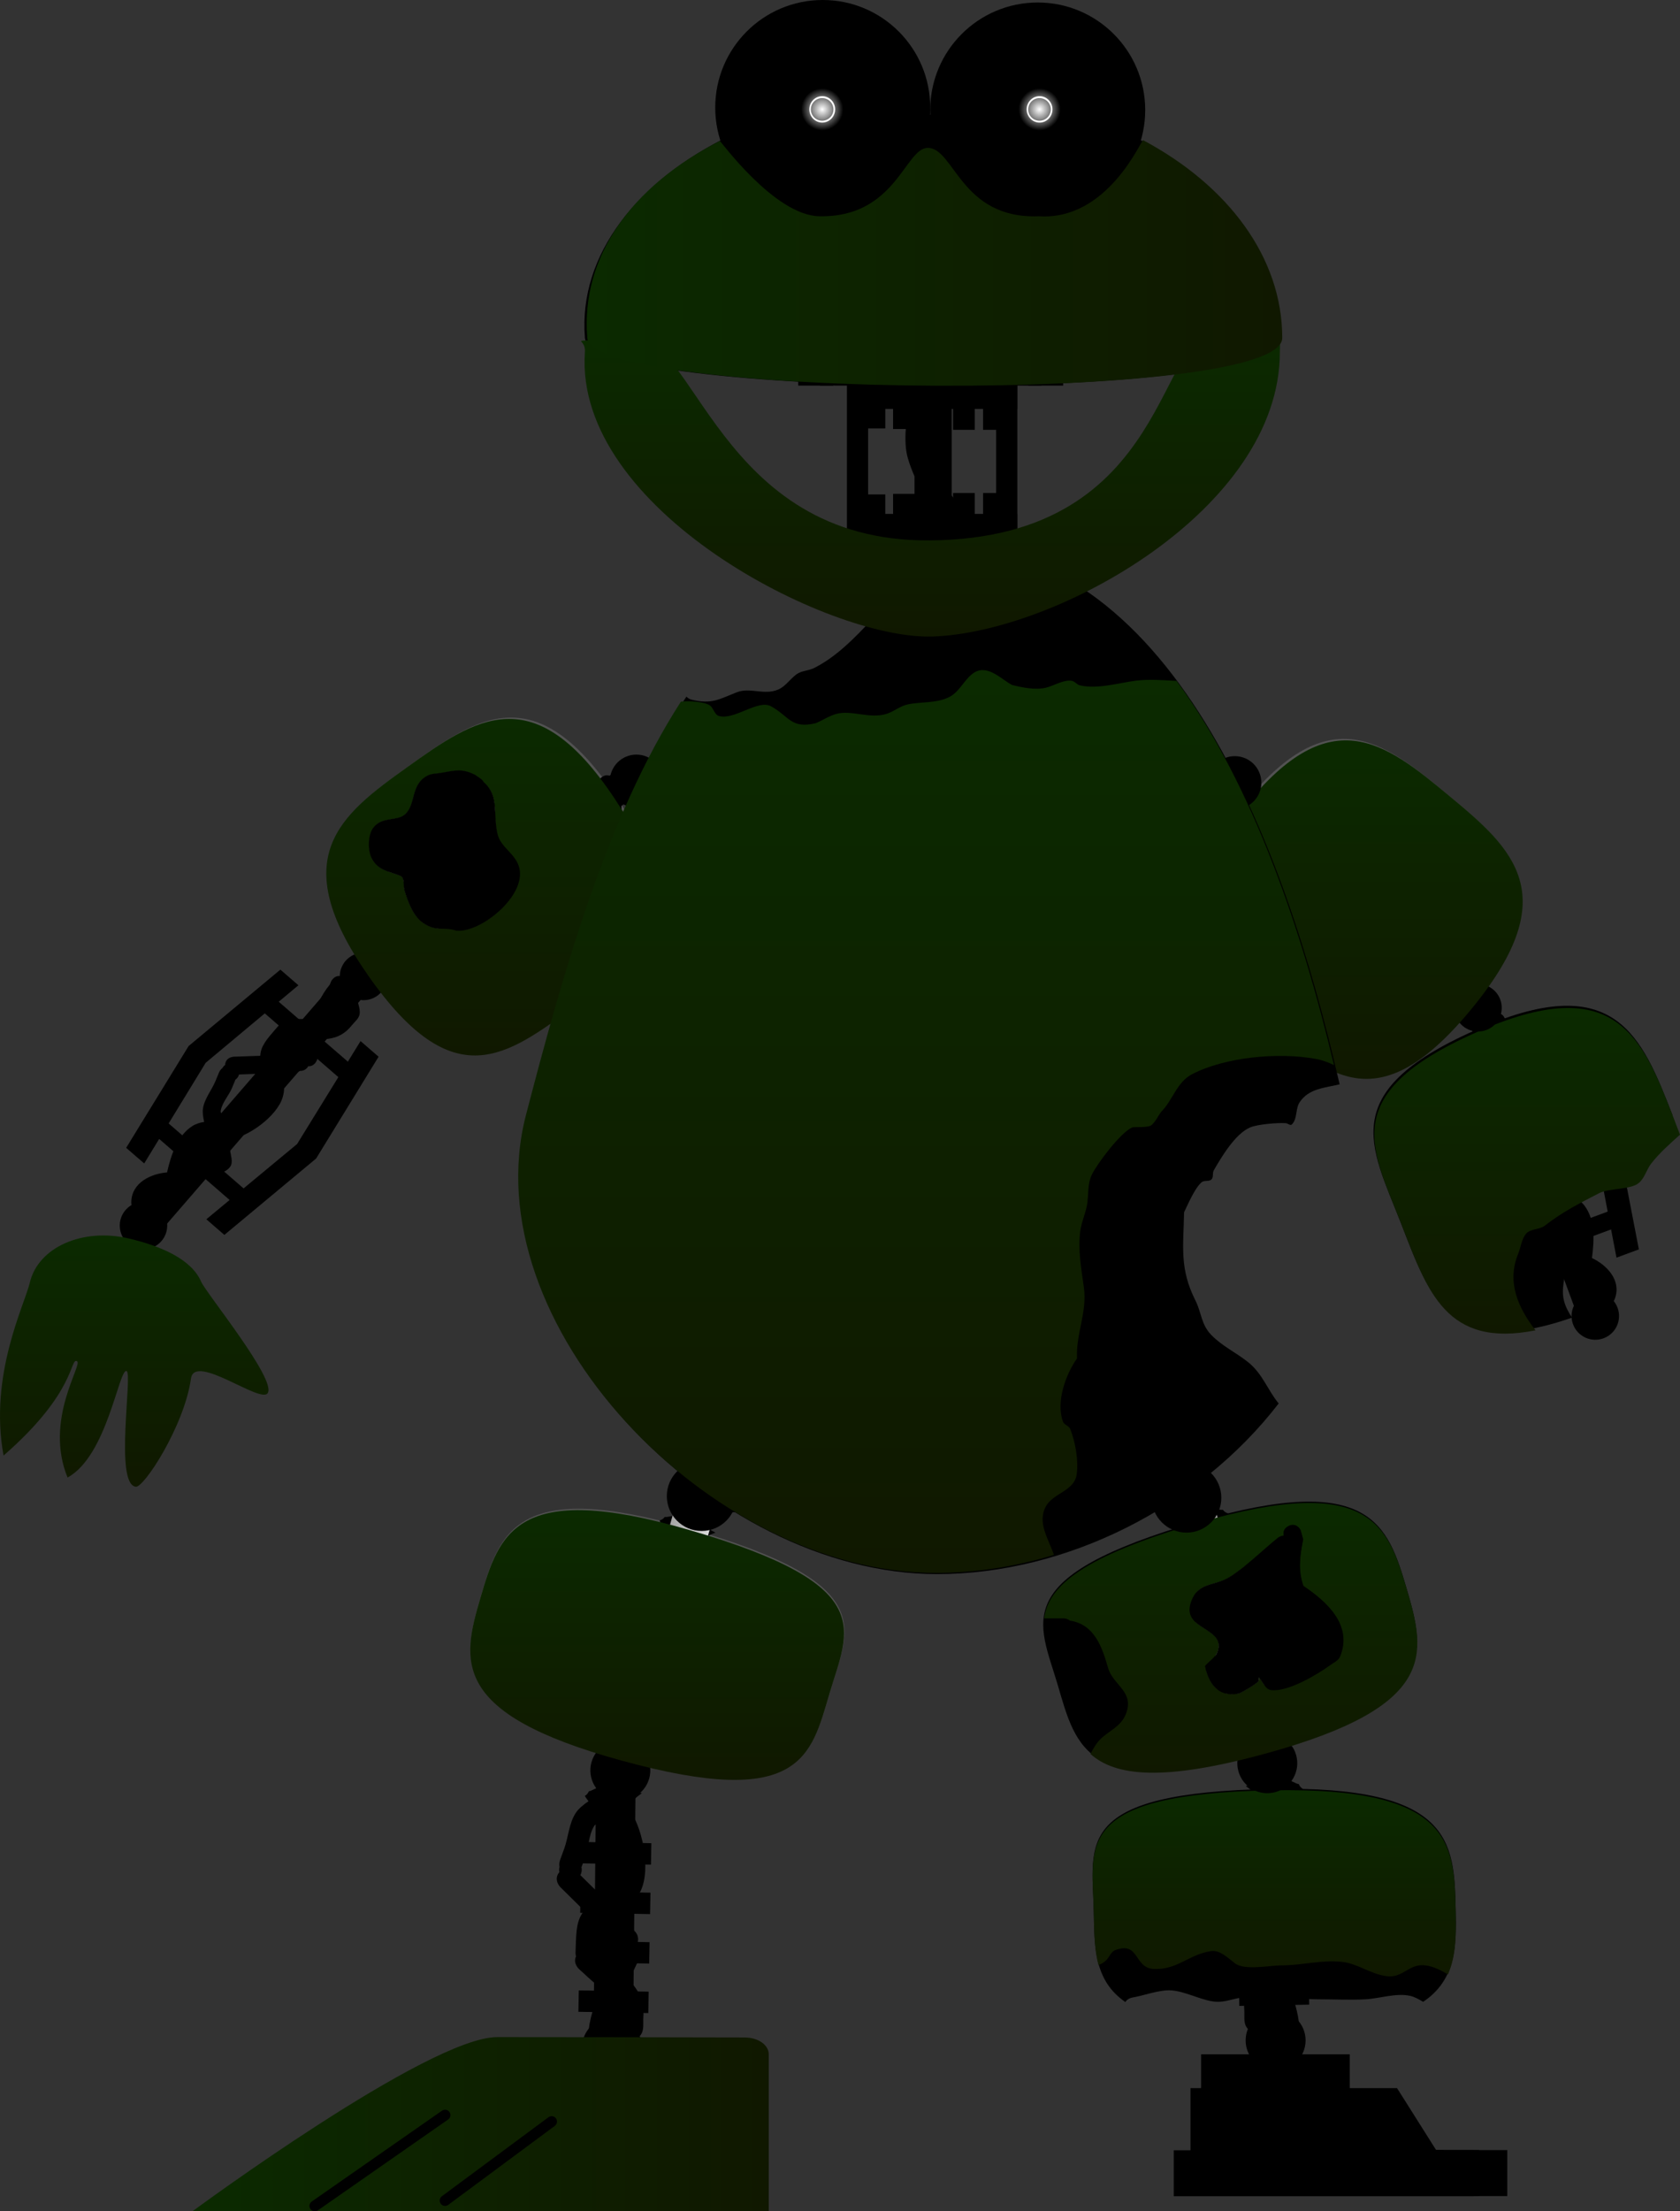 <svg version="1.1" xmlns="http://www.w3.org/2000/svg" xmlns:xlink="http://www.w3.org/1999/xlink" width="234.982" height="309.09" viewBox="0,0,234.982,309.09"><rect x="0" y="0" width="234.982" height="309.09" fill="#333333" stroke="none"/><defs><linearGradient x1="319.888" y1="276.38" x2="320.756" y2="278.727" gradientUnits="userSpaceOnUse" id="color-1"><stop offset="0" stop-color="#a4a4a4"/><stop offset="1" stop-color="#d8d8d8"/></linearGradient><linearGradient x1="322.969" y1="267.074" x2="322.969" y2="312.592" gradientUnits="userSpaceOnUse" id="color-2"><stop offset="0" stop-color="#0b2a00"/><stop offset="1" stop-color="#101800"/></linearGradient><linearGradient x1="300.528" y1="250.988" x2="297.678" y2="254.312" gradientUnits="userSpaceOnUse" id="color-3"><stop offset="0" stop-color="#a4a4a4"/><stop offset="1" stop-color="#d8d8d8"/></linearGradient><linearGradient x1="288.654" y1="243.693" x2="290.554" y2="245.321" gradientUnits="userSpaceOnUse" id="color-4"><stop offset="0" stop-color="#a4a4a4"/><stop offset="1" stop-color="#d8d8d8"/></linearGradient><linearGradient x1="308.105" y1="260.092" x2="306.205" y2="258.463" gradientUnits="userSpaceOnUse" id="color-5"><stop offset="0" stop-color="#a4a4a4"/><stop offset="1" stop-color="#d8d8d8"/></linearGradient><linearGradient x1="306.138" y1="243.162" x2="303.966" y2="245.695" gradientUnits="userSpaceOnUse" id="color-6"><stop offset="0" stop-color="#a4a4a4"/><stop offset="1" stop-color="#d8d8d8"/></linearGradient><linearGradient x1="290.825" y1="261.347" x2="292.996" y2="258.813" gradientUnits="userSpaceOnUse" id="color-7"><stop offset="0" stop-color="#a4a4a4"/><stop offset="1" stop-color="#d8d8d8"/></linearGradient><linearGradient x1="298.922" y1="229.67" x2="298.922" y2="276.984" gradientUnits="userSpaceOnUse" id="color-8"><stop offset="0" stop-color="#0b2a00"/><stop offset="1" stop-color="#101800"/></linearGradient><linearGradient x1="287.415" y1="396.564" x2="287.469" y2="399.557" gradientUnits="userSpaceOnUse" id="color-9"><stop offset="0" stop-color="#6a6a6a"/><stop offset="1" stop-color="#9f9f9f"/></linearGradient><linearGradient x1="287.291" y1="389.648" x2="287.345" y2="392.64" gradientUnits="userSpaceOnUse" id="color-10"><stop offset="0" stop-color="#6a6a6a"/><stop offset="1" stop-color="#9f9f9f"/></linearGradient><linearGradient x1="287.166" y1="382.731" x2="287.22" y2="385.724" gradientUnits="userSpaceOnUse" id="color-11"><stop offset="0" stop-color="#6a6a6a"/><stop offset="1" stop-color="#9f9f9f"/></linearGradient><linearGradient x1="287.586" y1="376.405" x2="287.586" y2="402.433" gradientUnits="userSpaceOnUse" id="color-12"><stop offset="0" stop-color="#0b2a00"/><stop offset="1" stop-color="#101800"/></linearGradient><linearGradient x1="284.14" y1="354.214" x2="278.807" y2="355.681" gradientUnits="userSpaceOnUse" id="color-13"><stop offset="0" stop-color="#a4a4a4"/><stop offset="1" stop-color="#d8d8d8"/></linearGradient><linearGradient x1="284.321" y1="365.077" x2="285.154" y2="367.952" gradientUnits="userSpaceOnUse" id="color-14"><stop offset="0" stop-color="#6a6a6a"/><stop offset="1" stop-color="#9f9f9f"/></linearGradient><linearGradient x1="282.397" y1="358.432" x2="283.229" y2="361.307" gradientUnits="userSpaceOnUse" id="color-15"><stop offset="0" stop-color="#6a6a6a"/><stop offset="1" stop-color="#9f9f9f"/></linearGradient><linearGradient x1="280.472" y1="351.788" x2="281.305" y2="354.663" gradientUnits="userSpaceOnUse" id="color-16"><stop offset="0" stop-color="#6a6a6a"/><stop offset="1" stop-color="#9f9f9f"/></linearGradient><linearGradient x1="278.548" y1="345.143" x2="279.38" y2="348.018" gradientUnits="userSpaceOnUse" id="color-17"><stop offset="0" stop-color="#6a6a6a"/><stop offset="1" stop-color="#9f9f9f"/></linearGradient><linearGradient x1="281.503" y1="336.264" x2="281.503" y2="373.968" gradientUnits="userSpaceOnUse" id="color-18"><stop offset="0" stop-color="#0b2a00"/><stop offset="1" stop-color="#101800"/></linearGradient><linearGradient x1="198.605" y1="355.214" x2="203.938" y2="356.681" gradientUnits="userSpaceOnUse" id="color-19"><stop offset="0" stop-color="#a4a4a4"/><stop offset="1" stop-color="#d8d8d8"/></linearGradient><linearGradient x1="198.424" y1="366.077" x2="197.592" y2="368.952" gradientUnits="userSpaceOnUse" id="color-20"><stop offset="0" stop-color="#6a6a6a"/><stop offset="1" stop-color="#9f9f9f"/></linearGradient><linearGradient x1="200.349" y1="359.432" x2="199.516" y2="362.307" gradientUnits="userSpaceOnUse" id="color-21"><stop offset="0" stop-color="#6a6a6a"/><stop offset="1" stop-color="#9f9f9f"/></linearGradient><linearGradient x1="202.273" y1="352.788" x2="201.441" y2="355.663" gradientUnits="userSpaceOnUse" id="color-22"><stop offset="0" stop-color="#6a6a6a"/><stop offset="1" stop-color="#9f9f9f"/></linearGradient><linearGradient x1="204.198" y1="346.143" x2="203.365" y2="349.018" gradientUnits="userSpaceOnUse" id="color-23"><stop offset="0" stop-color="#6a6a6a"/><stop offset="1" stop-color="#9f9f9f"/></linearGradient><linearGradient x1="201.278" y1="337.264" x2="201.278" y2="374.968" gradientUnits="userSpaceOnUse" id="color-24"><stop offset="0" stop-color="#0b2a00"/><stop offset="1" stop-color="#101800"/></linearGradient><linearGradient x1="205.385" y1="417.295" x2="184.595" y2="417.295" gradientUnits="userSpaceOnUse" id="color-25"><stop offset="0" stop-color="#a4a4a4"/><stop offset="1" stop-color="#d8d8d8"/></linearGradient><linearGradient x1="206.87" y1="424.18" x2="177.98" y2="424.18" gradientUnits="userSpaceOnUse" id="color-26"><stop offset="0" stop-color="#a4a4a4"/><stop offset="1" stop-color="#d8d8d8"/></linearGradient><linearGradient x1="209.21" y1="430.954" x2="167.252" y2="430.954" gradientUnits="userSpaceOnUse" id="color-27"><stop offset="0" stop-color="#a4a4a4"/><stop offset="1" stop-color="#d8d8d8"/></linearGradient><linearGradient x1="174.092" y1="430.93" x2="162.563" y2="430.93" gradientUnits="userSpaceOnUse" id="color-28"><stop offset="0" stop-color="#787878"/><stop offset="1" stop-color="#a4a4a4"/></linearGradient><linearGradient x1="178.007" y1="430.93" x2="166.478" y2="430.93" gradientUnits="userSpaceOnUse" id="color-29"><stop offset="0" stop-color="#787878"/><stop offset="1" stop-color="#a4a4a4"/></linearGradient><linearGradient x1="183.002" y1="430.93" x2="171.473" y2="430.93" gradientUnits="userSpaceOnUse" id="color-30"><stop offset="0" stop-color="#787878"/><stop offset="1" stop-color="#a4a4a4"/></linearGradient><linearGradient x1="136.279" y1="423.096" x2="216.887" y2="423.096" gradientUnits="userSpaceOnUse" id="color-31"><stop offset="0" stop-color="#0b2a00"/><stop offset="1" stop-color="#101800"/></linearGradient><linearGradient x1="189.237" y1="241.32" x2="187.226" y2="242.81" gradientUnits="userSpaceOnUse" id="color-32"><stop offset="0" stop-color="#a4a4a4"/><stop offset="1" stop-color="#d8d8d8"/></linearGradient><linearGradient x1="168.669" y1="256.295" x2="170.68" y2="254.806" gradientUnits="userSpaceOnUse" id="color-33"><stop offset="0" stop-color="#a4a4a4"/><stop offset="1" stop-color="#d8d8d8"/></linearGradient><linearGradient x1="171.835" y1="239.548" x2="173.82" y2="242.229" gradientUnits="userSpaceOnUse" id="color-34"><stop offset="0" stop-color="#a4a4a4"/><stop offset="1" stop-color="#d8d8d8"/></linearGradient><linearGradient x1="185.816" y1="258.775" x2="183.831" y2="256.094" gradientUnits="userSpaceOnUse" id="color-35"><stop offset="0" stop-color="#a4a4a4"/><stop offset="1" stop-color="#d8d8d8"/></linearGradient><linearGradient x1="178.282" y1="226.671" x2="178.282" y2="273.711" gradientUnits="userSpaceOnUse" id="color-36"><stop offset="0" stop-color="#0b2a00"/><stop offset="1" stop-color="#101800"/></linearGradient><linearGradient x1="128.139" y1="298.874" x2="128.139" y2="333.996" gradientUnits="userSpaceOnUse" id="color-37"><stop offset="0" stop-color="#0b2a00"/><stop offset="1" stop-color="#101800"/></linearGradient><linearGradient x1="234.528" y1="307.058" x2="246.148" y2="307.058" gradientUnits="userSpaceOnUse" id="color-38"><stop offset="0" stop-color="#a4a4a4"/><stop offset="1" stop-color="#d8d8d8"/></linearGradient><radialGradient cx="240.061" cy="272.725" r="9.406" gradientUnits="userSpaceOnUse" id="color-39"><stop offset="0" stop-color="#d8d8d8"/><stop offset="1" stop-color="#a4a4a4"/></radialGradient><linearGradient x1="255.835" y1="258.128" x2="250.83" y2="258.128" gradientUnits="userSpaceOnUse" id="color-40"><stop offset="0" stop-color="#a4a4a4"/><stop offset="1" stop-color="#d8d8d8"/></linearGradient><linearGradient x1="224.291" y1="258.979" x2="229.296" y2="258.979" gradientUnits="userSpaceOnUse" id="color-41"><stop offset="0" stop-color="#a4a4a4"/><stop offset="1" stop-color="#d8d8d8"/></linearGradient><linearGradient x1="240.021" y1="278.134" x2="240.021" y2="283.555" gradientUnits="userSpaceOnUse" id="color-42"><stop offset="0" stop-color="#a4a4a4"/><stop offset="1" stop-color="#d8d8d8"/></linearGradient><linearGradient x1="257.68" y1="257.928" x2="263.585" y2="260.099" gradientUnits="userSpaceOnUse" id="color-43"><stop offset="0" stop-color="#a4a4a4"/><stop offset="1" stop-color="#d8d8d8"/></linearGradient><linearGradient x1="221.725" y1="257.173" x2="215.69" y2="259.391" gradientUnits="userSpaceOnUse" id="color-44"><stop offset="0" stop-color="#a4a4a4"/><stop offset="1" stop-color="#d8d8d8"/></linearGradient><linearGradient x1="240.409" y1="233.197" x2="240.409" y2="237.743" gradientUnits="userSpaceOnUse" id="color-45"><stop offset="0" stop-color="#a4a4a4"/><stop offset="1" stop-color="#d8d8d8"/></linearGradient><linearGradient x1="238.894" y1="219.843" x2="238.894" y2="346.042" gradientUnits="userSpaceOnUse" id="color-46"><stop offset="0" stop-color="#0b2a00"/><stop offset="1" stop-color="#101800"/></linearGradient><linearGradient x1="239.523" y1="172.61" x2="239.523" y2="215.159" gradientUnits="userSpaceOnUse" id="color-47"><stop offset="0" stop-color="#0b2a00"/><stop offset="1" stop-color="#101800"/></linearGradient><linearGradient x1="191.424" y1="162.937" x2="288.709" y2="162.937" gradientUnits="userSpaceOnUse" id="color-48"><stop offset="0" stop-color="#0b2a00"/><stop offset="1" stop-color="#101800"/></linearGradient><radialGradient cx="224.367" cy="141.467" r="2.945" gradientUnits="userSpaceOnUse" id="color-49"><stop offset="0" stop-color="#ffffff"/><stop offset="1" stop-color="#ffffff" stop-opacity="0"/></radialGradient><radialGradient cx="254.767" cy="141.467" r="2.945" gradientUnits="userSpaceOnUse" id="color-50"><stop offset="0" stop-color="#ffffff"/><stop offset="1" stop-color="#ffffff" stop-opacity="0"/></radialGradient></defs><g transform="translate(-109.362,-126.18)"><g data-paper-data="{&quot;isPaintingLayer&quot;:true}" fill-rule="nonzero" stroke-linejoin="miter" stroke-miterlimit="10" stroke-dasharray="" stroke-dashoffset="0" style="mix-blend-mode: normal"><path d="M288.378,173.414c0,9.325 -96.504,8.489 -97.203,0c-0.965,-11.715 7.503,-22.092 20.418,-28.34c8.065,-3.902 48.48,-3.809 56.443,0.242c12.316,6.265 20.342,16.516 20.342,28.098z" fill="#000000" stroke="#000000" stroke-width="0" stroke-linecap="butt"/><g data-paper-data="{&quot;index&quot;:null}" stroke-linecap="butt"><path d="M316.596,269.791c18.719,-8.024 22.413,1.251 26.661,12.169c0.017,0.044 0.034,0.088 0.051,0.131c-3.485,0.367 -7.816,1.633 -10.693,3.408c-0.88,0.543 -1.416,1.614 -2.379,1.992c-1.793,0.704 -4.342,0.921 -5.74,2.443c-3.003,3.269 -1.163,7.199 1.905,9.094c4.05,2.096 0.856,5.724 1.72,8.98c0.224,0.843 0.62,1.619 1.128,2.347c-17.091,5.942 -19.888,-2.807 -23.93,-13.195c-4.248,-10.918 -9.38,-18.515 11.277,-27.369z" fill="#000000" stroke="#000000" stroke-width="0"/><path d="M318.559,267.796c1.244,-0.136 1.38,1.108 1.38,1.108l0.023,0.557c0.598,1.689 0.7,3.585 0.661,5.494c0.17,0.038 0.348,0.08 0.537,0.128c0.857,0.218 1.668,0.585 2.503,0.878c0,0 0.899,0.319 0.849,1.184c0.136,0.182 0.196,0.344 0.196,0.344l0.217,0.587c0.591,1.618 1.051,2.824 0.636,4.099c1.142,0.475 2.284,0.95 3.425,1.426c0,0 1.068,0.445 0.723,1.506c0.055,0.081 0.101,0.17 0.136,0.266c0.034,0.091 0.056,0.184 0.068,0.276c0.214,0.332 0.226,0.704 0.226,0.704l0.043,1.318c0.044,1.412 0.578,2.846 0.286,4.228c-0.108,0.513 -0.42,1.093 -0.817,1.689c0.52,0.292 0.991,0.656 1.354,1.141c1.438,1.919 1.38,4.671 1.024,7.295c2.051,0.964 4.114,3.071 3.229,5.614c-0.313,0.901 -1.219,1.424 -1.988,2.042c0.075,0.309 0.035,0.693 -0.335,1.088c-0.856,0.913 -1.768,0.057 -1.768,0.057c-0.402,-0.393 -0.805,-0.785 -1.207,-1.178l-0.565,-1.432c0,0 -0.012,-0.032 -0.026,-0.086c-0.017,-0.035 -0.032,-0.072 -0.046,-0.109c-0.075,-0.203 -0.094,-0.413 -0.065,-0.614c-0.529,-0.408 -0.437,-1.148 -0.437,-1.148c0.117,-0.94 0.298,-1.927 0.464,-2.927c-1.016,-0.908 -2.047,-1.8 -3.011,-2.763c-0.771,-0.771 -1.949,-1.336 -2.232,-2.389c-0.224,-0.833 0.605,-1.616 0.94,-2.411c0.164,-0.39 0.354,-0.754 0.56,-1.101c-2.403,-1.211 -5.147,-5.436 -4.958,-8.14c0.122,-1.745 0.869,-2.158 1.476,-3.098c-0.476,-0.198 -0.941,-0.392 -1.391,-0.579c0,0 -0.132,-0.055 -0.288,-0.172c-0.306,-0.058 -0.584,-0.23 -0.773,-0.486c-0.346,-0.117 -0.639,-0.383 -0.775,-0.752c-0.033,-0.088 -0.054,-0.177 -0.067,-0.266c-0.84,-0.242 -0.836,-1.202 -0.836,-1.202c0.004,-0.95 0.086,-2 0.158,-3.08c-1.335,-0.569 -2.443,-1.451 -3.002,-3.182c-0.197,-0.608 -0.603,-1.227 -0.486,-1.855c0.172,-0.933 1.127,-1.595 1.315,-2.525l0.502,-0.44c0.139,-0.263 0.371,-0.477 0.672,-0.588c0.148,-0.055 0.3,-0.08 0.45,-0.078c0.054,-0.001 0.112,-0 0.171,0.006c0.163,-0.21 0.427,-0.385 0.851,-0.432zM317.432,272.841c0.253,0.524 0.5,0.893 0.766,1.161c-0.009,-0.864 -0.073,-1.706 -0.237,-2.491c-0.024,0.055 -0.049,0.109 -0.078,0.163c-0.168,0.316 -0.703,0.342 -0.832,0.676c-0.075,0.193 0.291,0.305 0.381,0.492zM322.307,278.145c-0.592,-0.186 -1.198,-0.339 -1.797,-0.494c-0.037,0.743 -0.07,1.473 -0.078,2.179c0.228,0.083 0.431,0.232 0.579,0.432c0.14,0.047 0.27,0.118 0.386,0.211c0.142,0.029 0.233,0.067 0.233,0.067l0.425,0.177c0.406,0.169 0.813,0.338 1.219,0.508c0.091,-0.658 -0.336,-1.316 -0.697,-2.281l-0.217,-0.587c0,0 -0.03,-0.082 -0.053,-0.211zM327.498,286.24c-0.071,-0.191 -0.092,-0.388 -0.07,-0.577c-0.943,-0.393 -1.942,-0.808 -2.943,-1.225c-0.059,0.193 -0.132,0.379 -0.246,0.544c-0.374,0.541 -1.168,0.944 -1.154,1.601c0.038,1.722 1.931,5.261 3.585,5.855c0.111,0.04 0.225,0.079 0.341,0.118c0.106,-0.144 0.211,-0.29 0.317,-0.438c0.211,-0.298 0.649,-0.471 0.714,-0.83c0.211,-1.166 -0.321,-2.352 -0.36,-3.536l-0.04,-1.236c-0.058,-0.084 -0.106,-0.176 -0.143,-0.276zM327.963,298.721c0.585,0.474 1.144,0.98 1.694,1.495c0.027,-0.591 0.018,-1.174 -0.044,-1.741c-0.033,-0.304 -0.354,-1.92 -0.537,-2.151c-0.259,-0.328 -0.579,-0.559 -0.927,-0.735c-0.361,0.464 -0.688,0.897 -0.916,1.269c-0.198,0.324 -0.869,0.52 -0.73,0.873c0.214,0.547 1.003,0.62 1.46,0.99zM332.962,306.641c0.377,-0.699 -0.533,-1.503 -1.355,-2.011c-0.119,0.69 -0.23,1.343 -0.303,1.937c0,0 -0.003,0.021 -0.01,0.056c0.164,0.136 0.296,0.316 0.375,0.53c0.014,0.037 0.026,0.075 0.036,0.113c0.025,0.051 0.036,0.083 0.036,0.083l0.118,0.358c0.435,-0.302 0.858,-0.61 1.102,-1.065z" fill="#000000" stroke="none" stroke-width="0.5"/><g stroke="none" stroke-width="0"><path d="M330.702,311.956l-16.193,-43.814l4.108,-1.518l16.193,43.814z" fill="#000000"/><path d="M312.834,281.655l-0.867,-2.347l15.843,-5.856l0.867,2.347z" fill="url(#color-1)"/><path d="M335.958,294.896l0.867,2.347l-15.843,5.855l-0.867,-2.347z" data-paper-data="{&quot;index&quot;:null}" fill="#000000"/><path d="M335.46,301.972l-3.096,-16.196l-8.326,-14.708l3.13,-1.157l8.254,14.513l3.168,16.392z" fill="#000000"/><path d="M321.449,307.372l-8.254,-14.513l-3.168,-16.392l3.13,-1.157l3.24,16.588l8.181,14.317z" data-paper-data="{&quot;index&quot;:null}" fill="#000000"/><path d="M329.383,311.283c-0.636,-1.72 0.243,-3.629 1.963,-4.265c1.72,-0.636 3.629,0.243 4.265,1.963c0.636,1.72 -0.243,3.629 -1.963,4.265c-1.72,0.636 -3.629,-0.243 -4.265,-1.963z" fill="#000000"/></g><path d="M305.445,297.469c-4.248,-10.918 -9.38,-18.515 11.277,-27.369c18.719,-8.024 22.413,1.251 26.661,12.169c0.331,0.85 0.654,1.688 0.961,2.514c-1.413,1.263 -2.855,2.545 -4.008,4.009c-0.668,0.848 -0.918,2.031 -1.739,2.731c-1.157,0.986 -4.141,0.702 -5.575,1.443c-2.81,1.451 -5.055,2.572 -7.604,4.545c-0.752,0.582 -2.015,0.396 -2.618,1.131c-0.622,0.758 -0.713,1.828 -1.07,2.742c-1.659,3.956 -0.049,7.593 2.408,10.745c-12.498,2.494 -15.106,-5.437 -18.694,-14.659z" fill="url(#color-2)" stroke="#000000" stroke-width="0"/></g><g data-paper-data="{&quot;index&quot;:null}" stroke-linecap="butt"><path d="M282.572,239.538c12.45,-16.117 20.19,-9.812 29.213,-2.341c9.024,7.472 16.065,13.826 3.464,29.398c-13.248,16.372 -20.19,9.812 -29.213,2.341c-9.024,-7.472 -17.203,-11.612 -3.464,-29.398z" fill="#525252" stroke="#000000" stroke-width="0"/><path d="M283.316,236.84c1.02,-0.724 1.744,0.296 1.744,0.296l0.291,0.475c1.344,1.184 2.356,2.791 3.251,4.479c0.167,-0.049 0.343,-0.1 0.532,-0.15c0.855,-0.226 1.742,-0.3 2.613,-0.451c0,0 0.94,-0.159 1.318,0.621c0.207,0.093 0.338,0.205 0.338,0.205l0.475,0.407c1.304,1.126 2.292,1.956 2.55,3.272c1.229,-0.14 2.457,-0.281 3.686,-0.421c0,0 1.149,-0.131 1.364,0.964c0.087,0.044 0.171,0.1 0.248,0.166c0.074,0.063 0.139,0.133 0.194,0.208c0.348,0.186 0.54,0.505 0.54,0.505l0.679,1.131c0.726,1.212 1.89,2.205 2.307,3.555c0.155,0.501 0.165,1.16 0.108,1.873c0.596,0.002 1.185,0.091 1.738,0.338c2.19,0.977 3.478,3.409 4.444,5.875c2.261,-0.156 5.089,0.682 5.553,3.334c0.164,0.939 -0.372,1.837 -0.743,2.751c0.215,0.233 0.368,0.588 0.237,1.113c-0.303,1.214 -1.517,0.91 -1.517,0.91c-0.543,-0.147 -1.085,-0.294 -1.628,-0.442l-1.19,-0.976c0,0 -0.026,-0.022 -0.065,-0.063c-0.032,-0.023 -0.063,-0.047 -0.094,-0.073c-0.164,-0.141 -0.283,-0.315 -0.355,-0.504c-0.661,-0.1 -0.94,-0.79 -0.94,-0.79c-0.356,-0.878 -0.677,-1.829 -1.019,-2.783c-1.329,-0.299 -2.665,-0.576 -3.975,-0.949c-1.048,-0.298 -2.353,-0.219 -3.113,-1.001c-0.601,-0.619 -0.257,-1.706 -0.351,-2.564c-0.046,-0.421 -0.058,-0.831 -0.047,-1.235c-2.688,0.111 -7.141,-2.246 -8.292,-4.699c-0.743,-1.584 -0.291,-2.308 -0.217,-3.425c-0.512,0.058 -1.013,0.116 -1.497,0.171c0,0 -0.142,0.016 -0.336,-0.01c-0.296,0.098 -0.622,0.084 -0.912,-0.048c-0.359,0.067 -0.744,-0.024 -1.043,-0.28c-0.071,-0.061 -0.134,-0.128 -0.188,-0.2c-0.852,0.198 -1.315,-0.644 -1.315,-0.644c-0.458,-0.832 -0.898,-1.789 -1.36,-2.768c-1.443,0.153 -2.841,-0.079 -4.171,-1.319c-0.468,-0.436 -1.123,-0.778 -1.328,-1.384c-0.303,-0.899 0.209,-1.942 -0.08,-2.846l0.225,-0.629c-0.006,-0.297 0.092,-0.598 0.301,-0.841c0.103,-0.12 0.224,-0.216 0.355,-0.287c0.047,-0.028 0.098,-0.054 0.152,-0.078c0.04,-0.263 0.186,-0.544 0.533,-0.791zM284.787,241.796c0.476,0.335 0.871,0.537 1.234,0.642c-0.428,-0.75 -0.894,-1.455 -1.419,-2.061c0.006,0.06 0.01,0.12 0.011,0.18c0.007,0.357 -0.448,0.641 -0.398,0.995c0.029,0.205 0.403,0.125 0.572,0.244zM291.626,244.058c-0.608,0.125 -1.212,0.286 -1.811,0.443c0.329,0.667 0.655,1.321 0.992,1.941c0.24,-0.038 0.489,-0.007 0.716,0.096c0.145,-0.027 0.294,-0.028 0.439,-0.003c0.138,-0.044 0.236,-0.055 0.236,-0.055l0.458,-0.052c0.437,-0.05 0.875,-0.1 1.312,-0.15c-0.241,-0.619 -0.933,-0.987 -1.719,-1.653l-0.475,-0.407c0,0 -0.067,-0.057 -0.149,-0.159zM300.099,248.605c-0.155,-0.132 -0.269,-0.294 -0.342,-0.47c-1.015,0.116 -2.09,0.239 -3.167,0.362c0.043,0.197 0.069,0.395 0.049,0.595c-0.064,0.655 -0.562,1.393 -0.229,1.96c0.871,1.486 4.247,3.657 5.981,3.371c0.116,-0.019 0.235,-0.04 0.355,-0.063c0.022,-0.177 0.044,-0.356 0.064,-0.536c0.04,-0.363 0.338,-0.727 0.22,-1.073c-0.383,-1.121 -1.425,-1.899 -2.035,-2.914l-0.636,-1.06c-0.091,-0.045 -0.178,-0.102 -0.259,-0.171zM306.578,259.283c0.742,0.13 1.476,0.299 2.208,0.482c-0.264,-0.529 -0.555,-1.034 -0.885,-1.5c-0.177,-0.249 -1.244,-1.505 -1.516,-1.618c-0.386,-0.16 -0.777,-0.207 -1.168,-0.191c-0.09,0.581 -0.165,1.118 -0.183,1.555c-0.015,0.379 -0.506,0.877 -0.213,1.118c0.454,0.374 1.178,0.053 1.757,0.154zM314.799,263.769c-0.011,-0.794 -1.196,-1.054 -2.163,-1.098c0.231,0.661 0.453,1.285 0.677,1.84c0,0 0.008,0.019 0.019,0.054c0.21,0.039 0.412,0.132 0.586,0.28c0.03,0.026 0.059,0.053 0.086,0.081c0.046,0.032 0.072,0.054 0.072,0.054l0.278,0.255c0.233,-0.475 0.452,-0.951 0.445,-1.467z" fill="#000000" stroke="none" stroke-width="0.5"/><g stroke="none" stroke-width="0"><path d="M315.411,269.512l-35.465,-30.4l2.85,-3.325l35.465,30.4z" fill="url(#color-3)"/><path d="M285.058,251.734l-1.9,-1.629l10.993,-12.824l1.9,1.629z" fill="url(#color-4)"/><path d="M311.702,252.051l1.9,1.629l-10.993,12.824l-1.9,-1.629z" data-paper-data="{&quot;index&quot;:null}" fill="url(#color-5)"/><path d="M314.71,258.475l-10.585,-12.644l-14.43,-8.799l2.171,-2.533l14.272,8.663l10.743,12.78z" fill="url(#color-6)"/><path d="M305.097,270.01l-14.272,-8.663l-10.743,-12.78l2.171,-2.533l10.902,12.915l14.114,8.527z" data-paper-data="{&quot;index&quot;:null}" fill="url(#color-7)"/><path d="M313.571,264.885c1.193,-1.392 3.289,-1.553 4.681,-0.36c1.392,1.193 1.553,3.289 0.36,4.681c-1.193,1.392 -3.289,1.553 -4.681,0.36c-1.392,-1.193 -1.553,-3.289 -0.36,-4.681z" fill="#000000"/></g><path d="M286.296,269.145c-9.024,-7.472 -17.203,-11.612 -3.464,-29.398c12.45,-16.117 20.19,-9.812 29.213,-2.341c9.024,7.472 16.065,13.826 3.464,29.398c-13.248,16.372 -20.19,9.812 -29.213,2.341z" fill="url(#color-8)" stroke="#000000" stroke-width="0"/></g><g data-paper-data="{&quot;index&quot;:null}" stroke-linecap="butt"><path d="M287.267,376.225c25.205,-0.47 25.485,7.433 25.699,16.709c0.121,5.268 0.068,9.963 -4.545,13.056c-0.574,-0.329 -1.143,-0.671 -1.778,-0.823c-1.933,-0.465 -4.375,0.374 -6.314,0.476c-2.126,0.112 -4.307,-0.002 -6.438,-0.002c-3.498,0 -7.498,-0.791 -10.95,-0.234c-1.462,0.236 -2.503,0.771 -4.063,0.506c-1.833,-0.311 -3.782,-1.371 -5.659,-1.52c-1.646,-0.131 -3.894,0.742 -5.533,1.015c0,0 -0.631,0.105 -0.915,0.617c-4.446,-3.068 -4.31,-7.721 -4.43,-12.918c-0.213,-9.275 -2.888,-16.361 24.926,-16.881z" fill="#000000" stroke="#000000" stroke-width="0"/><g stroke="none"><path d="M290.258,412.4c-0.518,0.146 -0.909,0.065 -1.2,-0.104c-0.067,0.034 -0.133,0.063 -0.198,0.087c-0.174,0.073 -0.364,0.115 -0.563,0.121c-0.405,0.012 -0.778,-0.13 -1.065,-0.372l-0.796,-0.278c-0.659,-1.001 -2.09,-1.325 -2.733,-2.337c-0.433,-0.682 -0.249,-1.598 -0.306,-2.403c-0.163,-2.291 0.719,-3.848 2.014,-5.145c-0.595,-1.231 -1.186,-2.422 -1.64,-3.533c0,0 -0.459,-1.123 0.411,-1.803c-0.028,-0.11 -0.044,-0.225 -0.048,-0.343c-0.015,-0.497 0.202,-0.947 0.553,-1.247c0.1,-0.389 0.346,-0.721 0.676,-0.934c0.128,-0.211 0.256,-0.338 0.256,-0.338c0.438,-0.432 0.892,-0.879 1.356,-1.335c-1.156,-0.814 -2.226,-0.945 -3.193,-2.932c-1.498,-3.078 -0.279,-9.324 1.963,-11.877c-0.406,-0.31 -0.799,-0.646 -1.176,-1.026c-0.276,-0.277 -0.625,-0.523 -0.966,-0.774c1.43,-0.274 2.637,-0.85 3.947,-0.997c0.256,0.157 0.53,0.319 0.815,0.484c0.133,-0.152 0.257,-0.313 0.366,-0.485c0.592,0.07 1.22,0.256 1.908,0.612c0,0 0.159,0.08 0.387,0.119c0.103,0.278 0.303,0.508 0.558,0.652c-0.154,0.257 -0.328,0.502 -0.517,0.738c0.746,0.51 1.386,1.043 1.755,1.592c0.995,1.481 1.047,3.413 1.662,5.088l0.573,1.564c0,0 0.162,0.441 0.068,0.931c0.03,0.114 0.047,0.233 0.051,0.356c0.004,0.129 -0.008,0.255 -0.034,0.376c0.906,1.08 -0.135,2.105 -0.135,2.105c-1.113,1.096 -2.226,2.192 -3.339,3.288c1.088,1.298 1.119,2.927 1.191,5.102l0.023,0.79c0,0 0.006,0.219 -0.067,0.495c0.467,0.99 -0.435,1.788 -0.435,1.788c-0.839,0.737 -1.617,1.55 -2.517,2.21c-0.199,0.146 -0.388,0.279 -0.569,0.404c0.948,2.218 1.724,4.487 1.821,6.748l0.236,0.664c0,0 0.428,1.521 -1.093,1.949zM292.018,386.574c-0.004,-0.134 0.009,-0.265 0.037,-0.39l-0.537,-1.467c-0.513,-1.406 -0.45,-3.047 -1.248,-4.313c-0.246,-0.39 -0.84,-0.387 -1.229,-0.635c-0.193,-0.124 -0.386,-0.244 -0.578,-0.363c-0.118,0.101 -0.232,0.2 -0.343,0.299c-1.657,1.477 -2.203,6.516 -1.434,8.551c0.294,0.777 1.414,0.874 2.108,1.331c0.212,0.139 0.385,0.322 0.545,0.52c0.976,-0.961 1.95,-1.92 2.869,-2.825c-0.115,-0.211 -0.184,-0.452 -0.191,-0.709zM289.761,398.507c-0.034,-0.162 -0.037,-0.273 -0.037,-0.273l-0.023,-0.79c-0.032,-1.3 0.156,-2.273 -0.261,-3.001c-0.396,0.39 -0.793,0.78 -1.189,1.17l-0.415,0.408c0,0 -0.089,0.087 -0.241,0.188c-0.091,0.163 -0.211,0.308 -0.352,0.429c-0.079,0.305 -0.246,0.575 -0.474,0.78c0.342,0.824 0.726,1.663 1.12,2.516c0.629,-0.465 1.266,-0.93 1.872,-1.428zM286.556,407.022c-0.017,0.261 -0.393,0.565 -0.214,0.756c0.308,0.33 0.949,0.108 1.294,0.399c0.058,0.049 0.114,0.1 0.168,0.154c-0.179,-0.997 -0.502,-2.014 -0.899,-3.03c-0.185,0.44 -0.3,0.988 -0.349,1.722z" data-paper-data="{&quot;index&quot;:null}" fill="#000000" stroke-width="0.5"/><path d="M284.868,412.775l-0.399,-39.607l5.531,-0.025l0.399,39.607z" fill="#000000" stroke-width="0"/><path d="M287.755,407.187c2.316,-0.016 4.206,1.849 4.221,4.165c0.016,2.316 -1.849,4.206 -4.165,4.221c-2.316,0.016 -4.206,-1.849 -4.221,-4.165c-0.016,-2.316 1.849,-4.206 4.165,-4.221z" fill="#000000" stroke-width="0"/><path d="M282.706,406.561l-0.054,-2.993l9.776,-0.176l0.054,2.993z" fill="#000000" stroke-width="0"/><path d="M282.581,399.645l-0.054,-2.993l9.776,-0.176l0.054,2.993z" fill="url(#color-9)" stroke-width="0"/><path d="M282.457,392.728l-0.054,-2.993l9.776,-0.176l0.054,2.993z" fill="url(#color-10)" stroke-width="0"/><path d="M282.332,385.812l-0.054,-2.993l9.776,-0.176l0.054,2.993z" fill="url(#color-11)" stroke-width="0"/></g><path d="M287.267,376.425c25.205,-0.47 25.485,7.433 25.699,16.709c0.076,3.324 0.083,6.421 -1.082,9.031c-0.973,-0.588 -1.964,-1.084 -3.006,-1.251c-2.462,-0.394 -3.191,1.82 -5.6,1.485c-2.373,-0.33 -3.985,-1.772 -6.283,-2.003c-2.858,-0.287 -5.523,0.496 -8.353,0.496c-1.616,0 -5.212,0.745 -6.535,-0.275c-1,-0.771 -2.129,-1.902 -3.378,-1.714c-3.084,0.463 -4.695,2.652 -7.998,2.492c-2.803,-0.136 -1.954,-3.908 -5.38,-2.63c-0.616,0.23 -0.833,1.025 -1.318,1.469c-0.3,0.274 -0.649,0.469 -1.023,0.623c-0.612,-2.27 -0.605,-4.836 -0.668,-7.551c-0.213,-9.275 -2.888,-16.361 24.926,-16.881z" fill="url(#color-12)" stroke="#000000" stroke-width="0"/></g><g data-paper-data="{&quot;index&quot;:null}" stroke-linecap="butt"><path d="M257.288,361.635c-2.626,-8.899 -7.056,-15.042 19.66,-22.798c24.209,-7.029 26.542,0.528 29.168,9.426c2.626,8.899 4.266,16.225 -19.66,22.798c-25.154,6.911 -26.542,-0.528 -29.168,-9.426z" fill="#000000" stroke="#000000" stroke-width="0"/><g stroke="none"><path d="M289.272,372.978c-0.462,0.276 -0.861,0.3 -1.186,0.213c-0.055,0.051 -0.112,0.096 -0.168,0.136c-0.149,0.116 -0.321,0.206 -0.512,0.264c-0.388,0.117 -0.785,0.078 -1.125,-0.081l-0.841,-0.061c-0.897,-0.795 -2.363,-0.734 -3.248,-1.543c-0.596,-0.545 -0.657,-1.477 -0.923,-2.24c-0.755,-2.169 -0.31,-3.903 0.602,-5.492c-0.895,-1.033 -1.777,-2.029 -2.505,-2.983c0,0 -0.736,-0.964 -0.073,-1.848c-0.056,-0.099 -0.101,-0.206 -0.136,-0.319c-0.144,-0.476 -0.052,-0.967 0.208,-1.348c-0.004,-0.402 0.146,-0.786 0.409,-1.078c0.068,-0.237 0.159,-0.393 0.159,-0.393c0.311,-0.531 0.632,-1.081 0.961,-1.642c-1.328,-0.485 -2.395,-0.332 -3.847,-1.997c-2.249,-2.581 -2.701,-8.928 -1.203,-11.978c-0.473,-0.193 -0.94,-0.415 -1.403,-0.684c-0.338,-0.196 -0.74,-0.342 -1.135,-0.495c1.309,-0.638 2.324,-1.509 3.55,-1.992c0.288,0.085 0.595,0.169 0.913,0.255c0.089,-0.182 0.166,-0.369 0.227,-0.564c0.59,-0.087 1.245,-0.071 2.002,0.093c0,0 0.174,0.035 0.405,0.013c0.172,0.241 0.425,0.412 0.708,0.484c-0.081,0.288 -0.185,0.571 -0.306,0.847c0.853,0.298 1.61,0.646 2.109,1.079c1.347,1.17 1.901,3.022 2.932,4.478l0.961,1.361c0,0 0.271,0.384 0.308,0.881c0.059,0.102 0.107,0.213 0.142,0.33c0.037,0.124 0.059,0.248 0.066,0.372c1.156,0.806 0.418,2.068 0.418,2.068c-0.789,1.348 -1.577,2.697 -2.366,4.045c1.389,0.969 1.844,2.534 2.481,4.615l0.228,0.756c0,0 0.063,0.209 0.065,0.496c0.709,0.834 0.046,1.839 0.046,1.839c-0.618,0.93 -1.156,1.918 -1.853,2.79c-0.154,0.193 -0.302,0.371 -0.444,0.538c1.494,1.894 2.835,3.882 3.518,6.04l0.401,0.579c0,0 0.81,1.357 -0.547,2.167zM284.234,347.587c-0.039,-0.129 -0.06,-0.258 -0.066,-0.386l-0.901,-1.276c-0.862,-1.223 -1.229,-2.824 -2.33,-3.838c-0.339,-0.312 -0.912,-0.154 -1.352,-0.293c-0.219,-0.069 -0.436,-0.135 -0.652,-0.2c-0.087,0.128 -0.172,0.254 -0.253,0.378c-1.215,1.858 -0.427,6.865 0.847,8.629c0.486,0.674 1.593,0.475 2.382,0.735c0.241,0.079 0.456,0.21 0.662,0.36c0.692,-1.182 1.381,-2.362 2.033,-3.475c-0.166,-0.174 -0.295,-0.389 -0.369,-0.635zM285.168,359.696c-0.075,-0.147 -0.107,-0.253 -0.107,-0.253l-0.228,-0.756c-0.37,-1.247 -0.442,-2.235 -1.034,-2.829c-0.281,0.48 -0.562,0.96 -0.842,1.44l-0.294,0.502c0,0 -0.063,0.107 -0.183,0.244c-0.046,0.181 -0.123,0.353 -0.228,0.506c0.003,0.315 -0.088,0.619 -0.254,0.876c0.545,0.706 1.134,1.417 1.737,2.136c0.486,-0.612 0.98,-1.228 1.435,-1.867zM284.295,368.752c0.052,0.257 -0.232,0.648 -0.009,0.786c0.384,0.238 0.944,-0.143 1.353,0.047c0.069,0.032 0.136,0.067 0.202,0.105c-0.433,-0.916 -1.01,-1.814 -1.658,-2.691c-0.063,0.473 -0.032,1.032 0.113,1.753z" data-paper-data="{&quot;index&quot;:null}" fill="#000000" stroke-width="0.5"/><path d="M284.166,374.747l-10.717,-38.131l5.333,-1.467l10.717,38.131z" fill="url(#color-13)" stroke-width="0"/><path d="M282.577,373.761c-0.619,-2.231 0.688,-4.542 2.919,-5.162c2.231,-0.619 4.542,0.688 5.162,2.919c0.619,2.231 -0.688,4.542 -2.919,5.162c-2.231,0.619 -4.542,-0.688 -5.162,-2.919z" fill="#000000" stroke-width="0"/><path d="M280.458,369.312l-0.833,-2.875l9.392,-2.72l0.833,2.875z" fill="url(#color-14)" stroke-width="0"/><path d="M278.533,362.667l-0.833,-2.875l9.392,-2.72l0.833,2.875z" fill="url(#color-15)" stroke-width="0"/><path d="M276.609,356.023l-0.833,-2.875l9.392,-2.72l0.833,2.875z" fill="url(#color-16)" stroke-width="0"/><path d="M274.685,349.379l-0.833,-2.875l9.392,-2.72l0.833,2.875z" fill="url(#color-17)" stroke-width="0"/></g><path d="M277,339.03c24.209,-7.029 26.542,0.528 29.168,9.426c2.626,8.899 4.266,16.225 -19.66,22.798c-14.532,3.993 -21.132,3.196 -24.621,0.095c0.412,-0.817 0.885,-1.585 1.402,-2.088c1.221,-1.188 2.831,-1.73 3.532,-3.456c1.295,-3.189 -1.772,-4.023 -2.475,-6.497c-0.85,-2.993 -1.947,-6.094 -5.342,-6.604c-0.367,-0.312 -0.863,-0.312 -0.863,-0.312c-0.63,0 -1.83,0 -2.739,0c0.61,-4.513 5.329,-8.638 21.597,-13.361zM288.11,341.165c-2.144,1.721 -4.332,3.95 -6.643,5.423c-2.239,1.427 -4.547,0.622 -5.509,3.647c-1.223,3.847 4.918,3.358 3.746,6.76c-0.292,0.848 -1.176,1.353 -1.761,2.033c0.463,2.338 1.74,4.381 4.66,3.844c0.338,-0.062 2.393,-1.277 2.787,-1.732c0.113,-0.13 -0.04,-0.643 0.073,-0.513c0.528,0.609 0.881,1.634 1.679,1.738c2.301,0.299 6.391,-2.121 8.195,-3.438c0.506,-0.369 1.183,-0.649 1.421,-1.228c1.822,-4.444 -1.979,-7.707 -5.126,-9.819c-0.773,-2.226 -0.468,-4.235 -0.016,-6.495l-0.358,-1.304c0,0 -0.559,-1.118 -1.677,-0.559c-0.732,0.366 -0.745,0.972 -0.667,1.347c-0.452,0.013 -0.805,0.295 -0.805,0.295z" fill="url(#color-18)" stroke="#000000" stroke-width="0"/><path d="M288.118,341.115c0,0 0.357,-0.282 0.809,-0.295c-0.078,-0.375 -0.064,-0.98 0.668,-1.346c1.118,-0.559 1.684,0.561 1.684,0.561l0.361,1.306c-0.452,2.26 -0.738,4.286 0.035,6.512c3.147,2.112 6.948,5.429 5.126,9.873c-0.237,0.579 -0.919,0.865 -1.425,1.234c-1.804,1.317 -5.928,3.754 -8.23,3.455c-0.799,-0.104 -1.16,-1.129 -1.688,-1.738c-0.113,-0.13 0.04,0.382 -0.073,0.513c-0.394,0.455 -2.459,1.667 -2.797,1.729c-2.919,0.537 -4.217,-1.519 -4.681,-3.858c0.584,-0.68 1.467,-1.187 1.759,-2.034c1.172,-3.402 -4.981,-2.95 -3.758,-6.797c0.961,-3.025 3.282,-2.249 5.521,-3.676c2.31,-1.473 4.544,-3.718 6.688,-5.439z" data-paper-data="{&quot;noHover&quot;:false,&quot;origItem&quot;:[&quot;Path&quot;,{&quot;applyMatrix&quot;:true,&quot;segments&quot;:[[[288.11045,240.56422],[0,0],[-2.1436,1.72142]],[[281.46763,245.98739],[2.3104,-1.47283],[-2.23923,1.42745]],[[275.95898,249.63464],[0.96138,-3.02518],[-1.22267,3.84739]],[[279.70547,256.39503],[1.1716,-3.40199],[-0.2919,0.8476]],[[277.94496,258.42808],[0.58432,-0.67985],[0.46346,2.33808]],[[282.60467,262.27197],[-2.91924,0.53704],[0.33771,-0.06213]],[[285.39133,260.54031],[-0.3939,0.45483],[0.11299,-0.13046]],[[285.46455,260.02775],[-0.11308,-0.13039],[0.5278,0.60856]],[[287.1439,261.76558],[-0.79882,-0.10396],[2.30146,0.2995]],[[295.33882,258.32762],[-1.8044,1.31674],[0.50566,-0.369]],[[296.75937,257.09933],[-0.23743,0.5792],[1.82178,-4.44418]],[[291.63347,247.27995],[3.14668,2.1124],[-0.77349,-2.22553]],[[291.61706,240.78545],[-0.4519,2.25952],[0,0]],[291.25937,239.48129],[[289.58232,238.92227],[1.11803,-0.55901],[-0.73229,0.36615]],[[288.91551,240.26894],[-0.07832,-0.37456],[-0.45163,0.01256]],[288.11046,240.56422]],&quot;closed&quot;:true,&quot;fillColor&quot;:[0,0,0,1]}]}" fill="#000000" stroke="none" stroke-width="0.5"/></g><g fill="#000000" stroke="none" stroke-width="0" stroke-linecap="butt"><path d="M277.36,419.265v-5.94h20.79v5.94z"/><path d="M275.875,428.31v-10.26h28.89l6.48,10.26z"/><path d="M273.535,433.167v-6.426h41.959v6.426z"/><path d="M308.653,433.143v-6.426h11.529v6.426z"/><path d="M304.738,433.143v-6.426h11.529v6.426z"/><path d="M299.743,433.143v-6.426h11.529v6.426z"/></g><g fill="#000000" stroke="none" stroke-linecap="butt"><path d="M192.487,413.4c-1.521,-0.428 -1.093,-1.949 -1.093,-1.949l0.236,-0.664c0.097,-2.261 0.873,-4.53 1.821,-6.748c-0.181,-0.125 -0.37,-0.258 -0.569,-0.404c-0.9,-0.66 -1.678,-1.473 -2.517,-2.21c0,0 -0.902,-0.798 -0.435,-1.788c-0.073,-0.277 -0.067,-0.495 -0.067,-0.495l0.023,-0.79c0.072,-2.175 0.103,-3.804 1.191,-5.102c-1.113,-1.096 -2.226,-2.192 -3.339,-3.288c0,0 -1.041,-1.025 -0.135,-2.105c-0.026,-0.121 -0.037,-0.247 -0.034,-0.376c0.004,-0.123 0.021,-0.242 0.051,-0.356c-0.094,-0.49 0.068,-0.931 0.068,-0.931l0.573,-1.564c0.615,-1.675 0.667,-3.607 1.662,-5.088c0.369,-0.549 1.009,-1.082 1.755,-1.592c-0.189,-0.235 -0.363,-0.481 -0.517,-0.738c0.255,-0.144 0.454,-0.375 0.558,-0.652c0.228,-0.039 0.387,-0.119 0.387,-0.119c0.688,-0.356 1.316,-0.542 1.908,-0.612c0.109,0.172 0.233,0.333 0.366,0.485c0.285,-0.165 0.559,-0.327 0.815,-0.484c1.31,0.147 2.517,0.723 3.947,0.997c-0.341,0.251 -0.691,0.496 -0.966,0.774c-0.377,0.38 -0.77,0.716 -1.176,1.026c2.242,2.553 3.461,8.799 1.963,11.877c-0.967,1.987 -2.037,2.117 -3.193,2.932c0.464,0.456 0.918,0.903 1.356,1.335c0,0 0.129,0.127 0.256,0.338c0.331,0.213 0.576,0.545 0.676,0.934c0.351,0.3 0.567,0.75 0.553,1.247c-0.003,0.118 -0.02,0.233 -0.048,0.343c0.87,0.68 0.411,1.803 0.411,1.803c-0.454,1.111 -1.046,2.302 -1.64,3.533c1.295,1.296 2.177,2.854 2.014,5.145c-0.057,0.805 0.127,1.721 -0.306,2.403c-0.643,1.012 -2.074,1.336 -2.733,2.337l-0.796,0.278c-0.287,0.242 -0.66,0.384 -1.065,0.372c-0.2,-0.006 -0.39,-0.048 -0.563,-0.121c-0.065,-0.024 -0.131,-0.053 -0.198,-0.087c-0.291,0.169 -0.682,0.25 -1.2,0.104zM190.728,387.574c-0.008,0.257 -0.076,0.498 -0.191,0.709c0.919,0.905 1.893,1.864 2.869,2.825c0.16,-0.199 0.334,-0.381 0.545,-0.52c0.694,-0.457 1.814,-0.553 2.108,-1.331c0.769,-2.036 0.223,-7.075 -1.434,-8.551c-0.111,-0.099 -0.226,-0.198 -0.343,-0.299c-0.192,0.119 -0.384,0.239 -0.578,0.363c-0.388,0.249 -0.983,0.245 -1.229,0.635c-0.798,1.266 -0.735,2.907 -1.248,4.313l-0.537,1.467c0.028,0.125 0.041,0.256 0.037,0.39zM192.984,399.507c0.606,0.498 1.243,0.964 1.872,1.428c0.394,-0.852 0.778,-1.692 1.12,-2.516c-0.228,-0.205 -0.395,-0.475 -0.474,-0.78c-0.141,-0.121 -0.261,-0.266 -0.352,-0.429c-0.152,-0.101 -0.241,-0.188 -0.241,-0.188l-0.415,-0.408c-0.396,-0.39 -0.793,-0.78 -1.189,-1.17c-0.417,0.727 -0.229,1.7 -0.261,3.001l-0.023,0.79c0,0 -0.003,0.111 -0.037,0.273zM196.19,408.022c-0.048,-0.734 -0.164,-1.282 -0.349,-1.722c-0.397,1.016 -0.72,2.033 -0.899,3.03c0.054,-0.053 0.109,-0.105 0.168,-0.154c0.345,-0.291 0.986,-0.069 1.294,-0.399c0.179,-0.191 -0.197,-0.495 -0.214,-0.756z" data-paper-data="{&quot;index&quot;:null}" stroke-width="0.5"/><path d="M192.347,413.75l0.399,-39.607l5.531,0.025l-0.399,39.607z" stroke-width="0"/><path d="M199.155,412.409c-0.016,2.316 -1.906,4.18 -4.221,4.165c-2.316,-0.016 -4.18,-1.906 -4.165,-4.221c0.016,-2.316 1.906,-4.18 4.221,-4.165c2.316,0.016 4.18,1.906 4.165,4.221z" stroke-width="0"/><path d="M190.264,407.385l0.054,-2.993l9.776,0.176l-0.054,2.993z" stroke-width="0"/><path d="M190.388,400.469l0.054,-2.993l9.776,0.176l-0.054,2.993z" stroke-width="0"/><path d="M190.513,393.552l0.054,-2.993l9.776,0.176l-0.054,2.993z" stroke-width="0"/><path d="M190.637,386.636l0.054,-2.993l9.776,0.176l-0.054,2.993z" stroke-width="0"/></g><g stroke-linecap="butt"><path d="M225.457,362.635c-2.626,8.899 -4.013,16.337 -29.168,9.426c-23.925,-6.573 -22.285,-13.9 -19.66,-22.798c2.626,-8.899 4.958,-16.456 29.168,-9.426c26.715,7.757 22.285,13.9 19.66,22.798z" fill="#525252" stroke="#000000" stroke-width="0"/><g stroke="none"><path d="M193.473,373.978c-1.357,-0.81 -0.547,-2.167 -0.547,-2.167l0.401,-0.579c0.683,-2.157 2.024,-4.146 3.518,-6.04c-0.142,-0.167 -0.29,-0.346 -0.444,-0.538c-0.697,-0.872 -1.235,-1.86 -1.853,-2.79c0,0 -0.663,-1.005 0.046,-1.839c0.002,-0.286 0.065,-0.496 0.065,-0.496l0.228,-0.756c0.637,-2.081 1.092,-3.645 2.481,-4.615c-0.789,-1.348 -1.577,-2.697 -2.366,-4.045c0,0 -0.738,-1.261 0.418,-2.068c0.007,-0.123 0.028,-0.248 0.066,-0.372c0.035,-0.118 0.083,-0.228 0.142,-0.33c0.037,-0.497 0.308,-0.881 0.308,-0.881l0.961,-1.361c1.03,-1.456 1.585,-3.308 2.932,-4.478c0.5,-0.434 1.256,-0.781 2.109,-1.079c-0.121,-0.276 -0.225,-0.559 -0.306,-0.847c0.284,-0.073 0.536,-0.243 0.708,-0.484c0.231,0.022 0.405,-0.013 0.405,-0.013c0.757,-0.165 1.412,-0.18 2.002,-0.093c0.061,0.194 0.138,0.382 0.227,0.564c0.318,-0.085 0.625,-0.17 0.913,-0.255c1.226,0.484 2.241,1.355 3.55,1.992c-0.395,0.153 -0.796,0.299 -1.135,0.495c-0.463,0.268 -0.93,0.49 -1.403,0.684c1.499,3.05 1.046,9.397 -1.203,11.978c-1.451,1.666 -2.518,1.513 -3.847,1.997c0.328,0.562 0.65,1.112 0.961,1.642c0,0 0.091,0.156 0.159,0.393c0.264,0.292 0.414,0.676 0.409,1.078c0.26,0.381 0.352,0.872 0.208,1.348c-0.034,0.113 -0.08,0.22 -0.136,0.319c0.663,0.884 -0.073,1.848 -0.073,1.848c-0.728,0.954 -1.61,1.95 -2.505,2.983c0.912,1.589 1.357,3.323 0.602,5.492c-0.265,0.763 -0.327,1.695 -0.923,2.24c-0.884,0.809 -2.351,0.749 -3.248,1.543l-0.841,0.061c-0.34,0.159 -0.738,0.198 -1.125,0.081c-0.191,-0.058 -0.363,-0.148 -0.512,-0.264c-0.056,-0.04 -0.113,-0.085 -0.168,-0.136c-0.325,0.088 -0.724,0.063 -1.186,-0.213zM198.512,348.587c-0.074,0.246 -0.203,0.461 -0.369,0.635c0.651,1.114 1.341,2.293 2.033,3.475c0.206,-0.15 0.422,-0.281 0.662,-0.36c0.789,-0.26 1.896,-0.061 2.382,-0.735c1.273,-1.765 2.061,-6.772 0.847,-8.629c-0.081,-0.124 -0.166,-0.251 -0.253,-0.378c-0.216,0.065 -0.434,0.131 -0.652,0.2c-0.44,0.139 -1.013,-0.019 -1.352,0.293c-1.101,1.014 -1.467,2.615 -2.33,3.838l-0.901,1.276c-0.006,0.128 -0.027,0.258 -0.066,0.386zM197.577,360.696c0.455,0.639 0.949,1.254 1.435,1.867c0.603,-0.72 1.192,-1.43 1.737,-2.136c-0.167,-0.257 -0.258,-0.562 -0.254,-0.876c-0.105,-0.154 -0.182,-0.325 -0.228,-0.506c-0.121,-0.137 -0.183,-0.244 -0.183,-0.244l-0.294,-0.502c-0.281,-0.48 -0.562,-0.96 -0.842,-1.44c-0.592,0.593 -0.664,1.582 -1.034,2.829l-0.228,0.756c0,0 -0.032,0.106 -0.107,0.253zM198.451,369.752c0.145,-0.721 0.176,-1.28 0.113,-1.753c-0.648,0.877 -1.225,1.775 -1.658,2.691c0.066,-0.038 0.133,-0.073 0.202,-0.105c0.409,-0.19 0.97,0.191 1.353,-0.047c0.223,-0.138 -0.061,-0.529 -0.009,-0.786z" data-paper-data="{&quot;index&quot;:null}" fill="#000000" stroke-width="0.5"/><path d="M193.247,374.28l10.717,-38.131l5.333,1.467l-10.717,38.131z" fill="url(#color-19)" stroke-width="0"/><path d="M200.169,374.761c-0.619,2.231 -2.93,3.538 -5.162,2.919c-2.231,-0.619 -3.538,-2.93 -2.919,-5.162c0.619,-2.231 2.93,-3.538 5.162,-2.919c2.231,0.619 3.538,2.93 2.919,5.162z" fill="#000000" stroke-width="0"/><path d="M192.896,367.592l0.833,-2.875l9.392,2.72l-0.833,2.875z" fill="url(#color-20)" stroke-width="0"/><path d="M194.82,360.947l0.833,-2.875l9.392,2.72l-0.833,2.875z" fill="url(#color-21)" stroke-width="0"/><path d="M196.745,354.303l0.833,-2.875l9.392,2.72l-0.833,2.875z" fill="url(#color-22)" stroke-width="0"/><path d="M198.669,347.658l0.833,-2.875l9.392,2.72l-0.833,2.875z" fill="url(#color-23)" stroke-width="0"/></g><path d="M225.405,362.828c-2.626,8.899 -4.013,16.337 -29.168,9.426c-23.925,-6.573 -22.285,-13.9 -19.66,-22.798c2.626,-8.899 4.958,-16.456 29.168,-9.426c26.715,7.757 22.285,13.9 19.66,22.798z" fill="url(#color-24)" stroke="#000000" stroke-width="0"/></g><g><g stroke="none" stroke-width="0" stroke-linecap="butt"><path d="M184.595,420.265v-5.94h20.79v5.94z" fill="url(#color-25)"/><path d="M171.5,429.31l6.48,-10.26h28.89v10.26z" fill="url(#color-26)"/><path d="M167.252,434.167v-6.426h41.959v6.426z" fill="url(#color-27)"/><path d="M162.563,434.143v-6.426h11.529v6.426z" fill="url(#color-28)"/><path d="M166.478,434.143v-6.426h11.529v6.426z" fill="url(#color-29)"/><path d="M171.473,434.143v-6.426h11.529v6.426z" fill="url(#color-30)"/></g><path d="M136.279,435.271c0,0 33.002,-24.349 42.617,-24.349c11.373,0 27.554,0.033 34.55,0.048c2.158,0.005 3.442,1.175 3.442,2.353c0,3.605 0,21.948 0,21.948z" data-paper-data="{&quot;index&quot;:null}" fill="url(#color-31)" stroke="#000000" stroke-width="0" stroke-linecap="butt"/><path d="M171.614,421.822l-18.22,12.699" data-paper-data="{&quot;index&quot;:null}" fill="none" stroke="#000000" stroke-width="1.5" stroke-linecap="round"/><path d="M186.521,422.726l-14.907,11.042" data-paper-data="{&quot;index&quot;:null}" fill="none" stroke="#000000" stroke-width="1.5" stroke-linecap="round"/></g><g fill="#000000" stroke="none" stroke-linecap="butt"><path d="M157.38,262.766c0.38,0.193 0.565,0.449 0.644,0.703c0.057,0.016 0.112,0.034 0.162,0.055c0.14,0.051 0.274,0.128 0.393,0.231c0.242,0.21 0.384,0.492 0.422,0.787l0.315,0.588c-0.152,0.937 0.509,1.892 0.342,2.826c-0.113,0.629 -0.71,1.065 -1.108,1.565c-1.132,1.423 -2.48,1.859 -3.93,1.921c-0.312,1.036 -0.606,2.048 -0.936,2.939c0,0 -0.334,0.901 -1.206,0.831c-0.043,0.079 -0.095,0.155 -0.156,0.226c-0.258,0.298 -0.625,0.444 -0.99,0.431c-0.267,0.173 -0.588,0.235 -0.895,0.182c-0.188,0.055 -0.33,0.06 -0.33,0.06c-0.487,0.017 -0.991,0.034 -1.506,0.052c0.238,1.094 0.792,1.743 0.291,3.419c-0.775,2.597 -4.831,5.586 -7.506,5.874c0.071,0.398 0.12,0.805 0.136,1.228c0.034,0.862 0.535,1.887 0.032,2.587c-0.636,0.885 -1.938,1 -2.93,1.45c-1.241,0.562 -2.52,1.034 -3.791,1.527c-0.197,0.994 -0.374,1.982 -0.596,2.903c0,0 -0.174,0.724 -0.813,0.92c-0.043,0.198 -0.135,0.388 -0.277,0.551c-0.026,0.03 -0.053,0.059 -0.082,0.086c-0.033,0.046 -0.055,0.072 -0.055,0.072l-1.033,1.141c-0.515,0.226 -1.03,0.452 -1.545,0.677c0,0 -1.156,0.48 -1.635,-0.676c-0.207,-0.5 -0.109,-0.873 0.07,-1.136c-0.502,-0.849 -1.166,-1.658 -1.142,-2.611c0.067,-2.692 2.74,-3.938 4.999,-4.118c0.59,-2.581 1.505,-5.178 3.526,-6.467c0.51,-0.326 1.08,-0.501 1.669,-0.591c-0.162,-0.697 -0.249,-1.35 -0.17,-1.868c0.213,-1.397 1.217,-2.551 1.756,-3.857l0.504,-1.219c0,0 0.142,-0.344 0.459,-0.579c0.044,-0.082 0.097,-0.161 0.161,-0.235c0.067,-0.077 0.141,-0.144 0.221,-0.201c0.05,-1.115 1.206,-1.155 1.206,-1.155c1.236,-0.043 2.472,-0.086 3.708,-0.129c0.061,-1.34 0.915,-2.307 2.038,-3.613l0.41,-0.473c0,0 0.113,-0.131 0.304,-0.253c0.258,-0.827 1.211,-0.809 1.211,-0.809c0.884,0.02 1.773,-0.038 2.651,0.059c0.194,0.021 0.376,0.045 0.548,0.069c0.635,-1.801 1.398,-3.54 2.553,-4.91l0.218,-0.513c0,0 0.565,-1.116 1.681,-0.551zM156.659,267.885c0.15,-0.143 0.532,-0.119 0.53,-0.326c-0.003,-0.357 -0.495,-0.571 -0.541,-0.925c-0.008,-0.06 -0.013,-0.12 -0.015,-0.18c-0.43,0.677 -0.786,1.443 -1.099,2.249c0.343,-0.158 0.705,-0.415 1.125,-0.817zM150.229,271.133c-0.067,0.113 -0.124,0.179 -0.124,0.179l-0.41,0.473c-0.678,0.776 -1.309,1.242 -1.455,1.889c0.44,-0.015 0.88,-0.031 1.32,-0.046l0.461,-0.016c0,0 0.098,-0.003 0.241,0.019c0.141,-0.046 0.288,-0.067 0.435,-0.062c0.209,-0.136 0.451,-0.203 0.694,-0.201c0.242,-0.663 0.468,-1.359 0.694,-2.067c-0.615,-0.066 -1.237,-0.136 -1.856,-0.17zM142.522,276.883c-0.07,0.08 -0.147,0.15 -0.23,0.208l-0.472,1.143c-0.454,1.095 -1.369,2.018 -1.582,3.183c-0.066,0.359 0.283,0.676 0.376,1.029c0.046,0.176 0.094,0.349 0.142,0.521c0.122,0.004 0.243,0.008 0.36,0.009c1.757,0.027 4.774,-2.62 5.416,-4.218c0.245,-0.611 -0.356,-1.267 -0.516,-1.905c-0.049,-0.195 -0.052,-0.394 -0.039,-0.596c-1.084,0.038 -2.165,0.075 -3.186,0.111c-0.046,0.185 -0.135,0.362 -0.268,0.516zM137.693,288.402c0.558,-0.186 1.321,0.024 1.715,-0.413c0.254,-0.282 -0.305,-0.702 -0.376,-1.074c-0.082,-0.429 -0.236,-0.95 -0.411,-1.511c-0.388,0.043 -0.768,0.146 -1.126,0.362c-0.252,0.152 -1.122,1.552 -1.26,1.824c-0.258,0.51 -0.471,1.052 -0.654,1.615c0.696,-0.289 1.397,-0.565 2.112,-0.803zM130.226,294.055c0.069,0.511 0.356,0.949 0.657,1.385l0.237,-0.293c0,0 0.022,-0.025 0.063,-0.064c0.023,-0.032 0.047,-0.063 0.073,-0.093c0.15,-0.173 0.336,-0.295 0.538,-0.364c0.006,-0.036 0.011,-0.056 0.011,-0.056c0.14,-0.582 0.267,-1.232 0.398,-1.919c-0.949,0.187 -2.083,0.619 -1.977,1.406z" stroke-width="0.5"/><g stroke-width="0"><path d="M127.161,296.959l30.579,-35.311l3.31,2.867l-30.579,35.311z"/><path d="M145.092,266.696l1.638,-1.892l12.769,11.057l-1.638,1.892z"/><path d="M144.325,293.065l-1.638,1.892l-12.769,-11.057l1.638,-1.892z" data-paper-data="{&quot;index&quot;:null}"/><path d="M127.01,286.621l8.735,-14.228l12.834,-10.679l2.522,2.184l-12.97,10.836l-8.599,14.07z"/><path d="M138.223,296.608l12.697,-10.521l8.872,-14.386l2.522,2.184l-8.735,14.228l-12.834,10.679z" data-paper-data="{&quot;index&quot;:null}"/><path d="M131.942,299.66c-1.2,1.386 -3.297,1.537 -4.683,0.336c-1.386,-1.2 -1.537,-3.297 -0.336,-4.683c1.2,-1.386 3.297,-1.537 4.683,-0.336c1.386,1.2 1.537,3.297 0.336,4.683z"/></g></g><g stroke-linecap="butt"><path d="M190.054,266.686c-9.532,6.811 -16.922,12.861 -28.973,-4.411c-11.462,-16.428 -3.987,-22.266 5.545,-29.077c9.532,-6.811 17.7,-12.55 28.973,4.411c12.44,18.717 3.987,22.266 -5.545,29.077z" fill="#525252" stroke="#000000" stroke-width="0"/><path d="M195.048,234.864c0.329,0.271 0.454,0.561 0.475,0.827c0.053,0.028 0.101,0.058 0.146,0.089c0.126,0.08 0.24,0.184 0.334,0.311c0.191,0.258 0.268,0.564 0.24,0.86l0.18,0.643c-0.353,0.881 0.084,1.958 -0.282,2.833c-0.247,0.59 -0.925,0.885 -1.423,1.286c-1.415,1.142 -2.826,1.274 -4.254,1.019c-0.531,0.943 -1.037,1.867 -1.553,2.664c0,0 -0.522,0.806 -1.358,0.549c-0.059,0.068 -0.126,0.131 -0.202,0.186c-0.316,0.234 -0.707,0.297 -1.061,0.205c-0.298,0.111 -0.625,0.102 -0.913,-0.017c-0.195,0.013 -0.336,-0.014 -0.336,-0.014c-0.479,-0.09 -0.975,-0.182 -1.481,-0.277c-0.006,1.119 0.393,1.874 -0.46,3.401c-1.322,2.366 -5.932,4.4 -8.605,4.098c-0.018,0.404 -0.058,0.812 -0.134,1.228c-0.155,0.849 0.111,1.958 -0.533,2.532c-0.813,0.726 -2.109,0.554 -3.176,0.777c-1.333,0.279 -2.685,0.461 -4.032,0.664c-0.409,0.927 -0.797,1.853 -1.214,2.704c0,0 -0.328,0.669 -0.994,0.721c-0.085,0.184 -0.216,0.349 -0.39,0.478c-0.032,0.024 -0.065,0.046 -0.098,0.066c-0.042,0.038 -0.069,0.058 -0.069,0.058l-1.256,0.889c-0.552,0.108 -1.103,0.216 -1.655,0.325c0,0 -1.232,0.216 -1.449,-1.016c-0.094,-0.533 0.084,-0.876 0.315,-1.094c-0.305,-0.938 -0.777,-1.872 -0.546,-2.797c0.652,-2.612 3.532,-3.247 5.776,-2.93c1.138,-2.39 2.596,-4.725 4.85,-5.544c0.569,-0.207 1.163,-0.254 1.758,-0.213c-0.006,-0.716 0.051,-1.372 0.241,-1.861c0.512,-1.317 1.744,-2.225 2.554,-3.382l0.757,-1.08c0,0 0.214,-0.305 0.574,-0.465c0.061,-0.071 0.13,-0.136 0.208,-0.194c0.082,-0.061 0.169,-0.11 0.259,-0.148c0.292,-1.077 1.429,-0.864 1.429,-0.864c1.216,0.227 2.431,0.455 3.647,0.682c0.351,-1.294 1.396,-2.052 2.776,-3.083l0.503,-0.372c0,0 0.139,-0.103 0.352,-0.181c0.432,-0.751 1.358,-0.526 1.358,-0.526c0.858,0.212 1.738,0.349 2.575,0.635c0.185,0.063 0.357,0.126 0.52,0.187c1.012,-1.62 2.136,-3.15 3.561,-4.236l0.325,-0.453c0,0 0.795,-0.966 1.761,-0.172zM193.229,239.703c0.178,-0.107 0.545,-0 0.588,-0.203c0.075,-0.349 -0.359,-0.665 -0.327,-1.021c0.005,-0.06 0.014,-0.12 0.024,-0.179c-0.567,0.567 -1.082,1.237 -1.562,1.955c0.369,-0.079 0.778,-0.252 1.276,-0.552zM186.246,241.473c-0.09,0.095 -0.16,0.148 -0.16,0.148l-0.503,0.372c-0.83,0.609 -1.548,0.927 -1.832,1.527c0.433,0.081 0.866,0.162 1.298,0.243l0.453,0.085c0,0 0.097,0.018 0.231,0.071c0.147,-0.014 0.296,-0.002 0.438,0.035c0.234,-0.087 0.485,-0.1 0.721,-0.045c0.38,-0.595 0.752,-1.224 1.128,-1.866c-0.586,-0.198 -1.177,-0.402 -1.775,-0.57zM177.471,245.406c-0.085,0.063 -0.176,0.114 -0.27,0.153l-0.71,1.012c-0.681,0.97 -1.776,1.671 -2.237,2.762c-0.142,0.336 0.129,0.721 0.143,1.086c0.007,0.181 0.016,0.361 0.025,0.54c0.119,0.031 0.235,0.06 0.35,0.088c1.709,0.409 5.23,-1.517 6.205,-2.937c0.372,-0.542 -0.072,-1.314 -0.089,-1.972c-0.005,-0.201 0.035,-0.396 0.091,-0.59c-1.066,-0.199 -2.129,-0.398 -3.134,-0.586c-0.085,0.17 -0.211,0.324 -0.374,0.445zM170.249,255.597c0.585,-0.06 1.284,0.312 1.763,-0.029c0.309,-0.22 -0.145,-0.751 -0.133,-1.13c0.013,-0.437 -0.024,-0.979 -0.072,-1.564c-0.388,-0.043 -0.782,-0.024 -1.178,0.108c-0.279,0.093 -1.433,1.27 -1.627,1.506c-0.362,0.441 -0.689,0.924 -0.99,1.433c0.743,-0.13 1.487,-0.247 2.236,-0.324zM161.73,259.488c-0.044,0.514 0.141,1.004 0.34,1.495l0.295,-0.235c0,0 0.027,-0.02 0.076,-0.049c0.029,-0.026 0.06,-0.051 0.092,-0.075c0.184,-0.136 0.392,-0.214 0.604,-0.238c0.013,-0.034 0.023,-0.052 0.023,-0.052c0.263,-0.537 0.528,-1.144 0.806,-1.787c-0.967,-0.025 -2.168,0.15 -2.235,0.941z" fill="#000000" stroke="none" stroke-width="0.5"/><g stroke="none" stroke-width="0"><path d="M158.106,261.654l37.536,-27.802l2.606,3.519l-37.536,27.802z" fill="#000000"/><path d="M182.199,236.023l2.011,-1.489l10.053,13.573l-2.011,1.489z" fill="url(#color-32)"/><path d="M175.707,261.592l-2.011,1.489l-10.053,-13.573l2.011,-1.489z" data-paper-data="{&quot;index&quot;:null}" fill="url(#color-33)"/><path d="M160.21,251.532l11.624,-11.984l14.852,-7.627l1.986,2.681l-15.019,7.751l-11.457,11.86z" fill="url(#color-34)"/><path d="M168.979,263.721l14.684,-7.503l11.792,-12.108l1.986,2.681l-11.624,11.984l-14.852,7.627z" data-paper-data="{&quot;index&quot;:null}" fill="url(#color-35)"/><path d="M162.184,265.331c-1.473,1.091 -3.553,0.782 -4.644,-0.692c-1.091,-1.473 -0.782,-3.553 0.692,-4.644c1.473,-1.091 3.553,-0.782 4.644,0.692c1.091,1.473 0.782,3.553 -0.692,4.644z" fill="#000000"/></g><path d="M189.78,266.875c-9.532,6.811 -16.922,12.861 -28.973,-4.411c-11.462,-16.428 -3.987,-22.266 5.545,-29.077c9.532,-6.811 17.7,-12.55 28.973,4.411c12.44,18.717 3.987,22.266 -5.545,29.077zM176.604,235.088l-0.81,-0.563c-1.827,-0.91 -2.74,-0.617 -4.697,-0.28c-0.642,0.129 -1.343,0.086 -1.925,0.386c-2.401,1.242 -1.573,3.918 -3.066,5.355c-1.129,1.087 -3.255,0.249 -4.507,1.93c-0.742,0.996 -0.767,3.076 -0.228,4.166c0.923,1.866 2.54,1.851 4.066,2.528c0.614,0.273 0.322,1.306 0.517,1.949c0.471,1.556 1.158,3.58 2.553,4.549c1.954,1.359 2.777,0.481 4.702,1.112c3.419,0.292 9.646,-4.759 8.748,-8.691c-0.459,-2.008 -2.594,-2.835 -3.046,-4.727c-0.694,-2.902 0.344,-5.245 -1.893,-7.238c-0.165,-0.301 -0.415,-0.477 -0.415,-0.477z" fill="url(#color-36)" stroke="#000000" stroke-width="0"/><path d="M176.627,235.044c0,0 0.252,0.177 0.417,0.479c2.237,1.992 1.222,4.364 1.916,7.266c0.452,1.892 2.588,2.746 3.047,4.754c0.898,3.932 -5.371,9.021 -8.79,8.729c-1.925,-0.631 -2.77,0.245 -4.724,-1.114c-1.395,-0.97 -2.103,-3.006 -2.574,-4.562c-0.195,-0.643 0.09,-1.686 -0.525,-1.959c-1.526,-0.677 -3.149,-0.682 -4.073,-2.548c-0.539,-1.089 -0.511,-3.19 0.231,-4.186c1.252,-1.681 3.39,-0.863 4.519,-1.949c1.493,-1.437 0.69,-4.128 3.091,-5.37c0.581,-0.301 1.292,-0.259 1.934,-0.388c1.957,-0.337 2.891,-0.627 4.717,0.283l0.814,0.564z" data-paper-data="{&quot;noHover&quot;:false,&quot;origItem&quot;:[&quot;Path&quot;,{&quot;applyMatrix&quot;:true,&quot;segments&quot;:[[176.60411,134.48781],[[175.79368,133.92516],[0,0],[-1.82673,-0.9105]],[[171.09694,133.64543],[1.95663,-0.33745],[-0.64152,0.12879]],[[169.17237,134.03178],[0.58118,-0.30061],[-2.40087,1.24186]],[[166.10679,139.38702],[1.49289,-1.43707],[-1.1287,1.0865]],[[161.59938,141.31721],[1.25205,-1.68115],[-0.74158,0.99572]],[[161.37095,145.4829],[-0.53889,-1.08928],[0.92323,1.86616]],[[165.43709,148.01069],[-1.52638,-0.67728],[0.61435,0.27259]],[[165.95421,149.95956],[-0.19464,-0.64329],[0.47068,1.55564]],[[168.50713,154.50864],[-1.39457,-0.96957],[1.95397,1.35851]],[[173.20948,155.62107],[-1.92505,-0.63121],[3.41882,0.292]],[[181.95782,146.93054],[0.898,3.93153],[-0.45859,-2.00776]],[[178.91194,142.20309],[0.45237,1.89227],[-0.69384,-2.9023]],[[177.01885,134.9652],[2.23729,1.99239],[-0.16531,-0.30135]],[176.60411,134.4878]],&quot;closed&quot;:true,&quot;fillColor&quot;:[0,0,0,1]}]}" fill="#000000" stroke="none" stroke-width="0.5"/></g><path d="M113.537,305.449c1.17,-4.936 7.386,-7.688 13.884,-6.147c4.404,1.044 8.719,2.859 10.09,6.058c0.652,1.521 10.496,13.582 9.306,15.52c-0.869,1.651 -10.23,-5.639 -10.743,-2.012c-0.945,6.681 -6.658,15.396 -7.742,15.121c-2.99,-0.431 -0.387,-15.821 -1.263,-16.165c-1.072,-0.422 -2.696,11.865 -8.259,14.882c-3.299,-8.08 2.146,-15.781 1.332,-16.252c-1.019,-0.589 -0.053,4.284 -10.283,13.178c-2.064,-11.275 2.924,-21 3.678,-24.183z" fill="url(#color-37)" stroke="#000000" stroke-width="0" stroke-linecap="butt"/><g stroke-linecap="butt"><path d="M240.424,346.208c-31.643,0 -64.85,-35.008 -57.294,-64.013c5.076,-19.486 11.422,-42.358 22.242,-58.646c0.283,0.319 0.688,0.42 0.688,0.42c2.881,0.702 3.908,-0.071 6.365,-1.027c1.866,-0.726 3.808,0.462 5.782,-0.378c1.019,-0.434 1.663,-1.469 2.554,-2.127c0.704,-0.52 1.69,-0.493 2.473,-0.885c3.097,-1.552 5.697,-4.219 7.951,-6.65c0.182,-3.523 2.443,-6.22 2.959,-9.748c0.024,-0.166 0.047,-0.332 0.068,-0.497c1.836,-0.296 3.74,-0.457 5.713,-0.475c33.249,-0.293 49.007,41.465 56.811,75.567c-2.058,0.489 -4.326,0.57 -5.602,2.517c-0.6,0.915 -0.286,2.356 -1.094,3.094c-0.212,0.194 -0.556,-0.167 -0.843,-0.187c-1.161,-0.078 -3.94,0.155 -4.978,0.595c-2.11,0.895 -4.049,4.215 -5.085,5.998c-0.22,0.378 -0.008,0.967 -0.321,1.273c-0.34,0.334 -1.009,0.085 -1.375,0.391c-0.968,0.81 -1.963,3.186 -2.458,4.206c-0.089,4.756 -0.668,7.857 1.594,12.336c0.856,1.696 0.776,3.331 2.215,4.81c1.542,1.585 3.527,2.485 5.201,3.843c1.989,1.614 2.687,3.879 4.222,5.726c-11.215,14.549 -29.755,23.857 -47.788,23.857z" fill="#000000" stroke="#000000" stroke-width="0"/><g stroke="none"><path d="M241.147,180.117c0.232,-0.218 1.074,-0.878 1.915,0.063c0.989,1.106 0,2.211 0,2.211l-1.339,0.849c-0.409,-0.004 -0.818,-0.008 -1.228,-0.012c-1.29,0.109 -1.574,2.255 -1.569,3.53c0.009,2.313 0.593,4.568 1.834,6.513c1.339,2.1 2.395,2.094 2.705,5.06c0.138,1.322 -0.156,2.663 -0.369,3.973c-0.624,3.842 -0.95,7.382 -1.927,11.134c-0.288,1.105 -0.203,2.341 -0.659,3.373c-0.98,2.217 -3.516,4.174 -4.784,6.339c0.028,1.132 0.039,3.96 0.342,4.958c1.85,6.094 8.683,12.398 7.026,19.553c-0.276,1.192 -0.699,2.37 -1.319,3.388c-0.835,1.37 -2.392,1.995 -3.386,3.225c-0.934,1.156 -2.082,2.934 -2.266,4.569c-0.279,2.478 1.243,5.073 3.504,4.92c0,0 1.399,0 1.399,1.564c0,1.564 -1.399,1.564 -1.399,1.564c-3.889,-0.145 -6.752,-3.85 -6.286,-8.37c0.246,-2.383 1.599,-4.611 2.97,-6.339c1.567,-1.975 3.476,-2.454 4.044,-5.15c0.691,-3.279 -1.581,-6.908 -2.842,-9.597c-1.216,-2.593 -3.28,-5.581 -4.096,-8.334c-0.593,-2 -0.407,-4.754 -0.379,-6.811c0.572,-1.057 1.057,-2.18 1.716,-3.172c0.937,-1.411 2.622,-2.188 3.289,-3.779c0.355,-0.846 0.213,-1.86 0.438,-2.76c0.699,-2.801 1.163,-5.142 1.507,-8.043c0.218,-1.839 1.367,-5.38 0.503,-7.268c-0.423,-0.924 -1.459,-1.324 -1.999,-2.169c-0.866,-1.354 -2.07,-4.097 -2.337,-5.7c-0.408,-2.451 -0.044,-6.837 1.897,-8.551c0.575,-0.508 1.402,-0.482 2.103,-0.723c0.331,-0.002 0.662,-0.005 0.993,-0.007z" fill="#000000" stroke-width="0.5"/><path d="M237.273,267.427v-85.918h5.206v85.918z" fill="#000000" stroke-width="0"/><path d="M256.196,329.831c-0.717,-1.487 -3.051,-1.471 -4.234,-2.752c-0.24,-0.26 -2.012,-3.894 -2.067,-4.192c-0.091,-0.493 0.501,-1.001 0.321,-1.469c-0.247,-0.643 -1.058,-0.905 -1.451,-1.471c-0.475,-0.684 -0.746,-1.489 -1.119,-2.234c-0.974,-1.163 -2.656,-1.838 -3.173,-3.264c-0.943,-2.599 0.03,-7.439 0.121,-10.199c0.025,-0.772 0.219,-2.243 -0.339,-3.026c-1.691,-2.373 -4.647,-3.894 -5.468,-6.897c-0.7,-2.562 1.335,-4.671 2.441,-6.486c1.004,-1.647 0.688,-4.274 -0.081,-5.9c-0.464,-0.981 -0.921,-1.504 -1.485,-1.938c-0.381,3.204 -0.717,6.707 -1.873,9.364c-0.918,2.11 -3.797,4.478 -5.484,5.923c-0.531,0.455 -2.005,1.038 -2.326,1.917c-1.373,3.756 1.178,4.38 1.798,7.895c0.665,3.774 -3.84,9.362 -6.572,11.662c-0.18,0.92 0.907,1.651 1.22,2.535c0.448,1.266 0.562,3.764 -0.031,5.09c-1.412,3.158 -5.011,4.596 -6.037,8.097c-0.093,0.318 0.108,1.721 0.228,2.486c-1.111,0.066 -2.218,0.129 -3.318,0.17c-0.336,-3.49 0.544,-5.915 2.989,-8.87c0.934,-1.129 2.413,-1.843 3.055,-3.16c1.023,-2.097 -1.153,-3.417 -1.485,-5.152c-0.177,-0.926 0.3,-1.862 0.45,-2.793c2.236,-2.146 4.943,-5.413 6.262,-8.303c0.8,-1.752 -1.808,-3.872 -2.216,-5.124c-0.44,-1.35 0.185,-4.875 0.633,-5.94c1.395,-3.319 6.406,-4.346 7.761,-7.73c0.838,-2.095 1.194,-4.671 1.493,-7.193c-2.204,0.306 -4.455,-0.389 -6.475,-2.564c-0.699,-0.752 -1.314,-1.586 -1.856,-2.458c-0.266,-0.428 -0.165,-1.084 -0.55,-1.41c-0.68,-0.576 -1.721,0.466 -2.578,0.714c-1.704,0.495 -3.999,1.616 -5.809,1.445c-4.04,-0.382 -4.467,-2.806 -5.614,-6.05c-0.243,-0.688 -0.815,-1.265 -0.918,-1.988c-0.127,-0.886 0.66,-4.365 0.817,-5.135c-0.005,-1.181 0.517,-2.415 0.157,-3.54c-0.272,-0.848 -1.61,-0.764 -2.377,-1.216c-1.084,-0.639 -3.275,-2.085 -3.747,-3.294c-0.658,-1.686 -0.019,-4.186 1.227,-5.449c0.541,-0.549 1.492,-0.493 2.1,-0.966c1.761,-1.366 3.082,-3.854 2.545,-5.745c0.989,-0.233 1.983,-0.567 3.075,-1.033c0.713,1.665 0.781,3.559 -0.13,5.328c-0.367,0.712 -3.394,4.042 -3.528,4.149c-0.551,0.438 -3.008,0.823 -2.206,2.439c1.092,2.199 4.955,1.942 6.049,4.342c0.22,0.483 0.159,4.579 0.157,5.314c-0.281,1.424 -1.089,2.841 -0.843,4.272c0.086,0.501 0.573,0.853 0.742,1.332c0.32,0.909 0.342,1.912 0.714,2.801c0.525,1.254 2.113,1.162 3.135,0.878c2.315,-0.642 6.336,-2.842 8.709,-1.484c0.86,0.492 1.092,1.654 1.664,2.463c1.392,1.972 3.589,4.14 5.935,3.646c0.071,-0.509 0.147,-1.004 0.234,-1.481c0,0 0.088,-0.484 0.431,-0.879l-1.014,-0.727c0,0 -1.303,-1.042 -0.261,-2.345c1.042,-1.303 2.345,-0.261 2.345,-0.261l1.71,1.455c0.109,0.413 0.276,0.747 0.488,1.014l0.426,-0.534c0.129,-0.164 0.287,-0.303 0.467,-0.41c0.422,-0.271 1.098,-0.483 1.866,0.117c0.013,0.01 0.027,0.021 0.04,0.032c0.642,0.523 0.7,1.11 0.598,1.564c2.146,-0.396 4.597,-1.671 5.865,-2.305c0.681,-0.34 1.2,-0.945 1.853,-1.336c0.745,-0.446 1.548,-0.786 2.328,-1.17c0.712,-0.35 3.477,-1.618 2.765,-2.946c-0.65,-1.212 -1.928,-1.982 -2.687,-3.128c-0.937,-2.904 -1.439,-9.275 1.353,-11.493c1.574,-1.251 3.405,-0.381 4.924,-2.172c1.869,-2.205 -0.473,-4.983 0.315,-7.339c0.257,-0.767 1.203,-1.085 1.761,-1.67c3.135,-3.287 7.245,-3.285 11.211,-5.281c0,0 1.492,-0.746 2.238,0.746c0.746,1.492 -0.746,2.238 -0.746,2.238c-1.968,0.979 -4.022,1.77 -6.154,2.34c-1.002,0.268 -2.12,0.125 -3.002,0.825c-0.506,0.402 -0.738,1.074 -1.212,1.514c-0.279,0.259 -0.886,0.181 -1.005,0.543c-0.343,1.039 0.688,2.118 0.676,3.211c-0.021,1.769 -0.322,3.516 -1.467,4.943c-0.845,1.054 -2.794,2.368 -4.13,2.77c-0.466,0.14 -1.02,-0.173 -1.459,0.038c-0.235,0.113 -0.17,0.498 -0.199,0.757c-0.227,2.036 -0.802,4.605 -0.108,6.563c0.841,1.25 2.428,2.064 2.846,3.511c1.683,5.829 -7.895,9.045 -11.708,10.65c-1.687,0.71 -3.704,1.441 -5.579,1.562c2.574,3.035 3.562,7.129 1.455,11.01c-0.576,1.06 -2.515,2.451 -2.007,4.08c1.02,3.268 5.226,4.343 5.849,8.12c0.451,2.731 -0.111,5.897 -0.257,8.648c-0.046,0.864 -0.433,1.771 -0.157,2.591c0.172,0.512 0.949,0.542 1.337,0.918c0.602,0.583 1.071,1.29 1.607,1.935c0.822,1.645 2.331,2.919 2.991,4.636c0.225,0.586 -0.326,1.247 -0.235,1.868c0.133,0.919 0.664,1.776 1.269,2.48c0.943,1.097 1.877,0.527 3.04,1.404c2.875,2.167 2.673,6.213 2.661,9.399c-1.123,-0.019 -2.231,-0.056 -3.333,-0.109c0.029,-1.842 0.19,-4.022 -0.635,-5.734z" fill="#000000" stroke-width="0.5"/><path d="M234.528,332.662v-51.208h11.62v51.208z" fill="url(#color-38)" stroke-width="0"/><path d="M230.655,281.578v-17.706h18.813v17.706z" fill="url(#color-39)" stroke-width="0"/><path d="M250.83,278.7v-41.144h5.005v41.144z" data-paper-data="{&quot;index&quot;:null}" fill="url(#color-40)" stroke-width="0"/><path d="M224.291,279.827v-41.697h5.005v41.697z" data-paper-data="{&quot;index&quot;:null}" fill="url(#color-41)" stroke-width="0"/><path d="M224.693,283.555v-5.422h30.655v5.422z" fill="url(#color-42)" stroke-width="0"/><path d="M249.145,281.148l17.07,-46.439l5.906,2.171l-17.07,46.439z" fill="url(#color-43)" stroke-width="0"/><path d="M224.411,283.116l-17.441,-47.45l6.034,-2.218l17.441,47.45z" data-paper-data="{&quot;index&quot;:null}" fill="url(#color-44)" stroke-width="0"/><path d="M199.423,237.743v-4.545h81.972v4.545z" fill="url(#color-45)" stroke-width="0"/><path d="M202.083,235.366c0,2.05 -1.662,3.711 -3.711,3.711c-2.05,0 -3.711,-1.662 -3.711,-3.711c0,-2.05 1.662,-3.711 3.711,-3.711c2.05,0 3.711,1.662 3.711,3.711z" fill="#000000" stroke-width="0"/><path d="M285.786,235.583c0,2.05 -1.662,3.711 -3.711,3.711c-2.05,0 -3.711,-1.662 -3.711,-3.711c0,-2.05 1.662,-3.711 3.711,-3.711c2.05,0 3.711,1.662 3.711,3.711z" fill="#000000" stroke-width="0"/><path d="M207.966,337.555v-4.629h67.703v4.629z" fill="#000000" stroke-width="0"/><path d="M212.373,335.303c0,2.69 -2.181,4.871 -4.871,4.871c-2.69,0 -4.871,-2.181 -4.871,-4.871c0,-2.69 2.181,-4.871 4.871,-4.871c2.69,0 4.871,2.181 4.871,4.871z" fill="#000000" stroke-width="0"/><path d="M280.189,335.536c0,2.69 -2.181,4.871 -4.871,4.871c-2.69,0 -4.871,-2.181 -4.871,-4.871c0,-2.69 2.181,-4.871 4.871,-4.871c2.69,0 4.871,2.181 4.871,4.871z" fill="#000000" stroke-width="0"/></g><path d="M240.224,346.042c-31.643,0 -64.85,-35.008 -57.294,-64.013c4.986,-19.14 11.197,-41.547 21.67,-57.772c1.095,-0.143 3.366,0.017 4.072,0.542c0.509,0.378 0.62,1.27 1.227,1.452c2.173,0.651 5.476,-2.365 7.32,-1.339c2.564,1.426 2.762,3.155 6.196,2.368c0.985,-0.393 1.882,-1.017 2.903,-1.306c2.137,-0.605 4.708,0.755 7.097,-0.027c1.008,-0.33 1.865,-1.084 2.903,-1.306c1.871,-0.401 4.214,-0.113 5.995,-1.129c1.335,-0.762 2.051,-2.552 3.333,-3.333c1.904,-1.161 3.826,1.014 5.284,1.751c1.426,0.355 3.239,0.729 4.721,0.378c1.015,-0.24 2.451,-1.13 3.576,-0.974c0.444,0.062 0.747,0.536 1.183,0.641c2.417,0.581 5.392,-0.336 7.773,-0.643c1.882,-0.243 3.817,-0.083 5.746,0.026c10.743,14.532 17.578,35.054 22.016,53.693c-0.799,-0.379 -1.632,-0.692 -2.548,-0.86c-5.251,-0.967 -12.713,-0.251 -17.316,2.146c-2.14,1.114 -2.713,3.703 -4.328,5.269c-0.429,0.602 -0.744,1.303 -1.287,1.805c-0.5,0.462 -2.467,0.236 -2.747,0.359c-1.623,0.716 -4.853,4.997 -5.645,6.606c-0.58,1.18 -0.457,2.591 -0.618,3.896c-0.168,1.364 -0.83,2.636 -1,4c-0.336,2.691 0.15,5.276 0.507,7.852c0.485,3.502 -1.126,6.457 -0.962,9.939c-1.581,2.241 -2.977,6.07 -1.958,8.841c0.163,0.442 0.823,0.563 1,1c0.695,1.71 1.189,4.317 0.921,6.321c-0.322,2.411 -3.293,2.609 -4.329,4.543c-1.214,2.265 0.363,4.463 1.141,6.754c-5.413,1.642 -11.005,2.521 -16.55,2.521z" fill="url(#color-46)" stroke="#000000" stroke-width="0"/></g><g fill="#000000" stroke-width="0" stroke-linecap="butt"><path d="M224.145,166.41v-4.429h31.002v4.429z" stroke="none"/><path d="M227.821,206.747v-28.661h2.967v28.661z" stroke="none"/><path d="M248.693,205.828v-27.847h2.967v27.847z" data-paper-data="{&quot;index&quot;:null}" stroke="none"/><path d="M224.039,180.077v-4.429h31.002v4.429z" stroke="none"/><path d="M253.176,180.077v-32.168h4.895v32.168z" stroke="#000000"/><path d="M221.008,180.077v-32.168h4.895v32.168z" data-paper-data="{&quot;index&quot;:null}" stroke="#000000"/><g stroke="none"><g data-paper-data="{&quot;index&quot;:null}"><path d="M249.895,182.416v3.846h-3.03v-3.846z"/><path d="M245.699,182.416v3.846h-3.03v-3.846z"/><path d="M241.504,182.299v3.846h-3.03v-3.846z"/><path d="M237.308,182.299v3.846h-3.03v-3.846z"/><path d="M233.19,182.222v3.846h-3.03v-3.846z"/></g><path d="M251.677,177.986v5.361h-23.776v-5.361z" data-paper-data="{&quot;index&quot;:null}"/></g><g stroke="#000000"><g><path d="M254.507,126.53c8.304,0 15.035,6.731 15.035,15.035c0,8.304 -6.731,15.035 -15.035,15.035c-8.304,0 -15.035,-6.731 -15.035,-15.035c0,-8.304 6.731,-15.035 15.035,-15.035z"/></g><g data-paper-data="{&quot;index&quot;:null}"><path d="M239.472,141.215c0,8.304 -6.731,15.035 -15.035,15.035c-8.304,0 -15.035,-6.731 -15.035,-15.035c0,-8.304 6.731,-15.035 15.035,-15.035c8.304,0 15.035,6.731 15.035,15.035z"/></g></g></g><g stroke-width="0" stroke-linecap="butt"><g fill="#000000" stroke="none"><g><path d="M246.865,198.941v-3.846h3.03v3.846z"/><path d="M242.669,198.941v-3.846h3.03v3.846z"/><path d="M238.473,199.058v-3.846h3.03v3.846z"/><path d="M234.277,199.058v-3.846h3.03v3.846z"/><path d="M230.159,199.136v-3.846h3.03v3.846z"/></g><path d="M227.9,203.372v-5.361h23.776v5.361z"/></g><path d="M239.776,215.15c-14.595,0.457 -50.169,-17.849 -48.602,-39.762c0.18,-2.514 -3.441,-0.918 6.143,-2.217c9.158,-1.241 12.359,28.785 42.109,28.545c34.19,-0.277 31.624,-30.29 40.536,-29.069c9.235,1.266 8.415,0.026 8.415,2.742c0,21.96 -31.214,39.217 -48.602,39.762z" data-paper-data="{&quot;index&quot;:null}" fill="url(#color-47)" stroke="#000000"/></g><path d="M288.709,173.414c0,9.325 -96.504,8.489 -97.203,0c-0.938,-11.388 6.223,-21.235 18.533,-27.53c0.092,-0.047 7.638,10.388 13.895,10.523c10.72,0.232 12.018,-9.545 15.189,-9.555c3.732,-0.012 4.599,9.968 15.532,9.555c9.677,0.65 14.351,-10.763 14.601,-10.629c11.812,6.3 19.454,16.334 19.454,27.636z" fill="url(#color-48)" stroke="#000000" stroke-width="0" stroke-linecap="butt"/><g stroke="none" stroke-width="0" stroke-linecap="butt"><path d="M226.171,141.467c0,1.018 -0.808,1.843 -1.804,1.843c-0.997,0 -1.804,-0.825 -1.804,-1.843c0,-1.018 0.808,-1.843 1.804,-1.843c0.997,0 1.804,0.825 1.804,1.843zM224.356,143.054c0.873,0 1.581,-0.708 1.581,-1.581c0,-0.873 -0.708,-1.581 -1.581,-1.581c-0.873,0 -1.581,0.708 -1.581,1.581c0,0.873 0.708,1.581 1.581,1.581z" fill="#ffffff"/><path d="M227.312,141.467c0,1.661 -1.319,3.008 -2.945,3.008c-1.627,0 -2.945,-1.347 -2.945,-3.008c0,-1.661 1.319,-3.008 2.945,-3.008c1.627,0 2.945,1.347 2.945,3.008z" fill="url(#color-49)"/></g><g stroke="none" stroke-width="0" stroke-linecap="butt"><path d="M256.571,141.467c0,1.018 -0.808,1.843 -1.804,1.843c-0.997,0 -1.804,-0.825 -1.804,-1.843c0,-1.018 0.808,-1.843 1.804,-1.843c0.997,0 1.804,0.825 1.804,1.843zM254.756,143.054c0.873,0 1.581,-0.708 1.581,-1.581c0,-0.873 -0.708,-1.581 -1.581,-1.581c-0.873,0 -1.581,0.708 -1.581,1.581c0,0.873 0.708,1.581 1.581,1.581z" fill="#ffffff"/><path d="M257.712,141.467c0,1.661 -1.319,3.008 -2.945,3.008c-1.627,0 -2.945,-1.347 -2.945,-3.008c0,-1.661 1.319,-3.008 2.945,-3.008c1.627,0 2.945,1.347 2.945,3.008z" fill="url(#color-50)"/></g></g></g></svg>